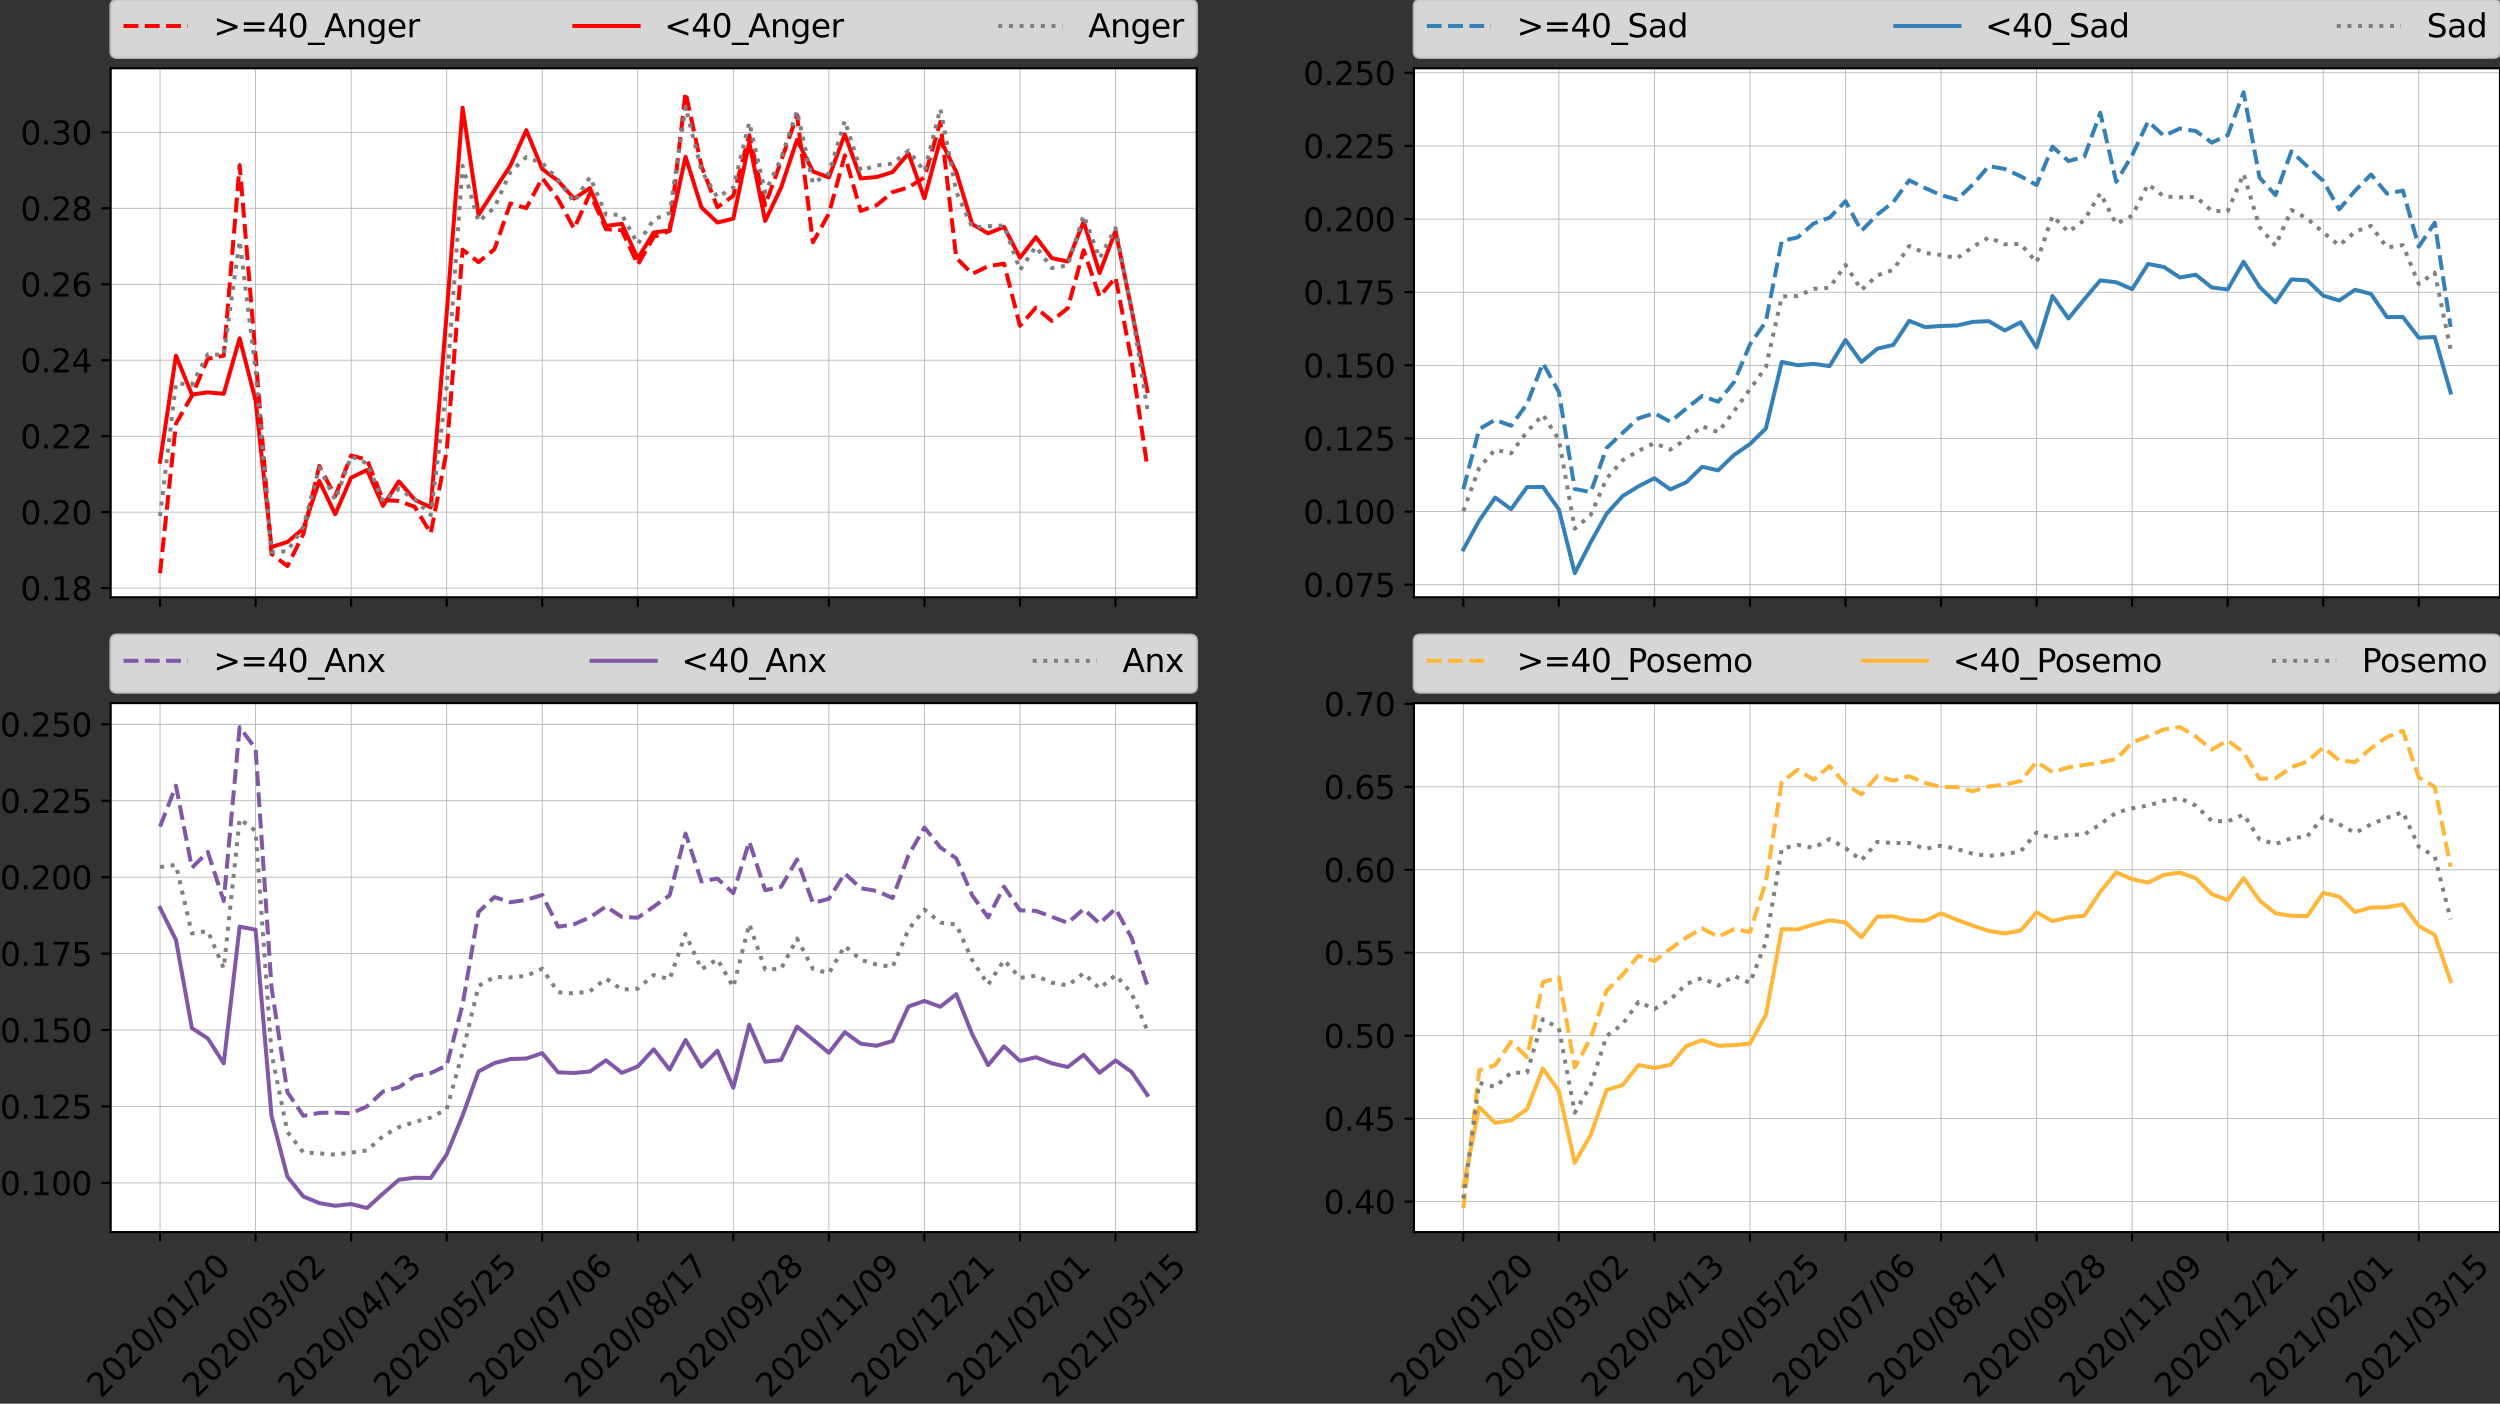<?xml version="1.0" encoding="utf-8" standalone="no"?>
<!DOCTYPE svg PUBLIC "-//W3C//DTD SVG 1.1//EN"
  "http://www.w3.org/Graphics/SVG/1.1/DTD/svg11.dtd">
<svg height="524.5pt" version="1.1" viewBox="0 0 934.154 524.5" width="934.154pt" xmlns="http://www.w3.org/2000/svg" xmlns:xlink="http://www.w3.org/1999/xlink">
 <rect x="0" y="0" width="934.154" height="524.5" fill="#333333" stroke="none"/>
 <defs>
  <style type="text/css">*{stroke-linecap:butt;stroke-linejoin:round;}</style>
 </defs>
 <g id="figure_1">
  <g id="patch_1">
   <path d="M 0 524.5 
L 934.154 524.5 
L 934.154 0 
L 0 0 
z
" style="fill:none;"/>
  </g>
  <g id="axes_1">
   <g id="patch_2">
    <path d="M 41.354 223.174 
L 447.172 223.174 
L 447.172 25.501 
L 41.354 25.501 
z
" style="fill:#ffffff;"/>
   </g>
   <g id="matplotlib.axis_1">
    <g id="xtick_1">
     <g id="line2d_1">
      <path clip-path="url(#p487820f566)" d="M 59.8 223.174 
L 59.8 25.501 
" style="fill:none;stroke:#b0b0b0;stroke-linecap:square;stroke-width:0.3;"/>
     </g>
     <g id="line2d_2">
      <defs>
       <path d="M 0 0 
L 0 3.5 
" id="maf204bccc4" style="stroke:#000000;stroke-width:0.8;"/>
      </defs>
      <g>
       <use style="stroke:#000000;stroke-width:0.8;" x="59.8" xlink:href="#maf204bccc4" y="223.174"/>
      </g>
     </g>
    </g>
    <g id="xtick_2">
     <g id="line2d_3">
      <path clip-path="url(#p487820f566)" d="M 95.503 223.174 
L 95.503 25.501 
" style="fill:none;stroke:#b0b0b0;stroke-linecap:square;stroke-width:0.3;"/>
     </g>
     <g id="line2d_4">
      <g>
       <use style="stroke:#000000;stroke-width:0.8;" x="95.503" xlink:href="#maf204bccc4" y="223.174"/>
      </g>
     </g>
    </g>
    <g id="xtick_3">
     <g id="line2d_5">
      <path clip-path="url(#p487820f566)" d="M 131.205 223.174 
L 131.205 25.501 
" style="fill:none;stroke:#b0b0b0;stroke-linecap:square;stroke-width:0.3;"/>
     </g>
     <g id="line2d_6">
      <g>
       <use style="stroke:#000000;stroke-width:0.8;" x="131.205" xlink:href="#maf204bccc4" y="223.174"/>
      </g>
     </g>
    </g>
    <g id="xtick_4">
     <g id="line2d_7">
      <path clip-path="url(#p487820f566)" d="M 166.907 223.174 
L 166.907 25.501 
" style="fill:none;stroke:#b0b0b0;stroke-linecap:square;stroke-width:0.3;"/>
     </g>
     <g id="line2d_8">
      <g>
       <use style="stroke:#000000;stroke-width:0.8;" x="166.907" xlink:href="#maf204bccc4" y="223.174"/>
      </g>
     </g>
    </g>
    <g id="xtick_5">
     <g id="line2d_9">
      <path clip-path="url(#p487820f566)" d="M 202.61 223.174 
L 202.61 25.501 
" style="fill:none;stroke:#b0b0b0;stroke-linecap:square;stroke-width:0.3;"/>
     </g>
     <g id="line2d_10">
      <g>
       <use style="stroke:#000000;stroke-width:0.8;" x="202.61" xlink:href="#maf204bccc4" y="223.174"/>
      </g>
     </g>
    </g>
    <g id="xtick_6">
     <g id="line2d_11">
      <path clip-path="url(#p487820f566)" d="M 238.312 223.174 
L 238.312 25.501 
" style="fill:none;stroke:#b0b0b0;stroke-linecap:square;stroke-width:0.3;"/>
     </g>
     <g id="line2d_12">
      <g>
       <use style="stroke:#000000;stroke-width:0.8;" x="238.312" xlink:href="#maf204bccc4" y="223.174"/>
      </g>
     </g>
    </g>
    <g id="xtick_7">
     <g id="line2d_13">
      <path clip-path="url(#p487820f566)" d="M 274.015 223.174 
L 274.015 25.501 
" style="fill:none;stroke:#b0b0b0;stroke-linecap:square;stroke-width:0.3;"/>
     </g>
     <g id="line2d_14">
      <g>
       <use style="stroke:#000000;stroke-width:0.8;" x="274.015" xlink:href="#maf204bccc4" y="223.174"/>
      </g>
     </g>
    </g>
    <g id="xtick_8">
     <g id="line2d_15">
      <path clip-path="url(#p487820f566)" d="M 309.717 223.174 
L 309.717 25.501 
" style="fill:none;stroke:#b0b0b0;stroke-linecap:square;stroke-width:0.3;"/>
     </g>
     <g id="line2d_16">
      <g>
       <use style="stroke:#000000;stroke-width:0.8;" x="309.717" xlink:href="#maf204bccc4" y="223.174"/>
      </g>
     </g>
    </g>
    <g id="xtick_9">
     <g id="line2d_17">
      <path clip-path="url(#p487820f566)" d="M 345.42 223.174 
L 345.42 25.501 
" style="fill:none;stroke:#b0b0b0;stroke-linecap:square;stroke-width:0.3;"/>
     </g>
     <g id="line2d_18">
      <g>
       <use style="stroke:#000000;stroke-width:0.8;" x="345.42" xlink:href="#maf204bccc4" y="223.174"/>
      </g>
     </g>
    </g>
    <g id="xtick_10">
     <g id="line2d_19">
      <path clip-path="url(#p487820f566)" d="M 381.122 223.174 
L 381.122 25.501 
" style="fill:none;stroke:#b0b0b0;stroke-linecap:square;stroke-width:0.3;"/>
     </g>
     <g id="line2d_20">
      <g>
       <use style="stroke:#000000;stroke-width:0.8;" x="381.122" xlink:href="#maf204bccc4" y="223.174"/>
      </g>
     </g>
    </g>
    <g id="xtick_11">
     <g id="line2d_21">
      <path clip-path="url(#p487820f566)" d="M 416.825 223.174 
L 416.825 25.501 
" style="fill:none;stroke:#b0b0b0;stroke-linecap:square;stroke-width:0.3;"/>
     </g>
     <g id="line2d_22">
      <g>
       <use style="stroke:#000000;stroke-width:0.8;" x="416.825" xlink:href="#maf204bccc4" y="223.174"/>
      </g>
     </g>
    </g>
   </g>
   <g id="matplotlib.axis_2">
    <g id="ytick_1">
     <g id="line2d_23">
      <path clip-path="url(#p487820f566)" d="M 41.354 219.756 
L 447.172 219.756 
" style="fill:none;stroke:#b0b0b0;stroke-linecap:square;stroke-width:0.3;"/>
     </g>
     <g id="line2d_24">
      <defs>
       <path d="M 0 0 
L -3.5 0 
" id="mdafc02b820" style="stroke:#000000;stroke-width:0.8;"/>
      </defs>
      <g>
       <use style="stroke:#000000;stroke-width:0.8;" x="41.354" xlink:href="#mdafc02b820" y="219.756"/>
      </g>
     </g>
     <g id="text_1">
      <!-- 0.18 -->
      <g transform="translate(7.635 224.315)scale(0.12 -0.12)">
       <defs>
        <path d="M 2034 4250 
Q 1547 4250 1301 3770 
Q 1056 3291 1056 2328 
Q 1056 1369 1301 889 
Q 1547 409 2034 409 
Q 2525 409 2770 889 
Q 3016 1369 3016 2328 
Q 3016 3291 2770 3770 
Q 2525 4250 2034 4250 
z
M 2034 4750 
Q 2819 4750 3233 4129 
Q 3647 3509 3647 2328 
Q 3647 1150 3233 529 
Q 2819 -91 2034 -91 
Q 1250 -91 836 529 
Q 422 1150 422 2328 
Q 422 3509 836 4129 
Q 1250 4750 2034 4750 
z
" id="DejaVuSans-30" transform="scale(0.016)"/>
        <path d="M 684 794 
L 1344 794 
L 1344 0 
L 684 0 
L 684 794 
z
" id="DejaVuSans-2e" transform="scale(0.016)"/>
        <path d="M 794 531 
L 1825 531 
L 1825 4091 
L 703 3866 
L 703 4441 
L 1819 4666 
L 2450 4666 
L 2450 531 
L 3481 531 
L 3481 0 
L 794 0 
L 794 531 
z
" id="DejaVuSans-31" transform="scale(0.016)"/>
        <path d="M 2034 2216 
Q 1584 2216 1326 1975 
Q 1069 1734 1069 1313 
Q 1069 891 1326 650 
Q 1584 409 2034 409 
Q 2484 409 2743 651 
Q 3003 894 3003 1313 
Q 3003 1734 2745 1975 
Q 2488 2216 2034 2216 
z
M 1403 2484 
Q 997 2584 770 2862 
Q 544 3141 544 3541 
Q 544 4100 942 4425 
Q 1341 4750 2034 4750 
Q 2731 4750 3128 4425 
Q 3525 4100 3525 3541 
Q 3525 3141 3298 2862 
Q 3072 2584 2669 2484 
Q 3125 2378 3379 2068 
Q 3634 1759 3634 1313 
Q 3634 634 3220 271 
Q 2806 -91 2034 -91 
Q 1263 -91 848 271 
Q 434 634 434 1313 
Q 434 1759 690 2068 
Q 947 2378 1403 2484 
z
M 1172 3481 
Q 1172 3119 1398 2916 
Q 1625 2713 2034 2713 
Q 2441 2713 2670 2916 
Q 2900 3119 2900 3481 
Q 2900 3844 2670 4047 
Q 2441 4250 2034 4250 
Q 1625 4250 1398 4047 
Q 1172 3844 1172 3481 
z
" id="DejaVuSans-38" transform="scale(0.016)"/>
       </defs>
       <use xlink:href="#DejaVuSans-30"/>
       <use x="63.623" xlink:href="#DejaVuSans-2e"/>
       <use x="95.41" xlink:href="#DejaVuSans-31"/>
       <use x="159.033" xlink:href="#DejaVuSans-38"/>
      </g>
     </g>
    </g>
    <g id="ytick_2">
     <g id="line2d_25">
      <path clip-path="url(#p487820f566)" d="M 41.354 191.37 
L 447.172 191.37 
" style="fill:none;stroke:#b0b0b0;stroke-linecap:square;stroke-width:0.3;"/>
     </g>
     <g id="line2d_26">
      <g>
       <use style="stroke:#000000;stroke-width:0.8;" x="41.354" xlink:href="#mdafc02b820" y="191.37"/>
      </g>
     </g>
     <g id="text_2">
      <!-- 0.20 -->
      <g transform="translate(7.635 195.929)scale(0.12 -0.12)">
       <defs>
        <path d="M 1228 531 
L 3431 531 
L 3431 0 
L 469 0 
L 469 531 
Q 828 903 1448 1529 
Q 2069 2156 2228 2338 
Q 2531 2678 2651 2914 
Q 2772 3150 2772 3378 
Q 2772 3750 2511 3984 
Q 2250 4219 1831 4219 
Q 1534 4219 1204 4116 
Q 875 4013 500 3803 
L 500 4441 
Q 881 4594 1212 4672 
Q 1544 4750 1819 4750 
Q 2544 4750 2975 4387 
Q 3406 4025 3406 3419 
Q 3406 3131 3298 2873 
Q 3191 2616 2906 2266 
Q 2828 2175 2409 1742 
Q 1991 1309 1228 531 
z
" id="DejaVuSans-32" transform="scale(0.016)"/>
       </defs>
       <use xlink:href="#DejaVuSans-30"/>
       <use x="63.623" xlink:href="#DejaVuSans-2e"/>
       <use x="95.41" xlink:href="#DejaVuSans-32"/>
       <use x="159.033" xlink:href="#DejaVuSans-30"/>
      </g>
     </g>
    </g>
    <g id="ytick_3">
     <g id="line2d_27">
      <path clip-path="url(#p487820f566)" d="M 41.354 162.984 
L 447.172 162.984 
" style="fill:none;stroke:#b0b0b0;stroke-linecap:square;stroke-width:0.3;"/>
     </g>
     <g id="line2d_28">
      <g>
       <use style="stroke:#000000;stroke-width:0.8;" x="41.354" xlink:href="#mdafc02b820" y="162.984"/>
      </g>
     </g>
     <g id="text_3">
      <!-- 0.22 -->
      <g transform="translate(7.635 167.543)scale(0.12 -0.12)">
       <use xlink:href="#DejaVuSans-30"/>
       <use x="63.623" xlink:href="#DejaVuSans-2e"/>
       <use x="95.41" xlink:href="#DejaVuSans-32"/>
       <use x="159.033" xlink:href="#DejaVuSans-32"/>
      </g>
     </g>
    </g>
    <g id="ytick_4">
     <g id="line2d_29">
      <path clip-path="url(#p487820f566)" d="M 41.354 134.598 
L 447.172 134.598 
" style="fill:none;stroke:#b0b0b0;stroke-linecap:square;stroke-width:0.3;"/>
     </g>
     <g id="line2d_30">
      <g>
       <use style="stroke:#000000;stroke-width:0.8;" x="41.354" xlink:href="#mdafc02b820" y="134.598"/>
      </g>
     </g>
     <g id="text_4">
      <!-- 0.24 -->
      <g transform="translate(7.635 139.157)scale(0.12 -0.12)">
       <defs>
        <path d="M 2419 4116 
L 825 1625 
L 2419 1625 
L 2419 4116 
z
M 2253 4666 
L 3047 4666 
L 3047 1625 
L 3713 1625 
L 3713 1100 
L 3047 1100 
L 3047 0 
L 2419 0 
L 2419 1100 
L 313 1100 
L 313 1709 
L 2253 4666 
z
" id="DejaVuSans-34" transform="scale(0.016)"/>
       </defs>
       <use xlink:href="#DejaVuSans-30"/>
       <use x="63.623" xlink:href="#DejaVuSans-2e"/>
       <use x="95.41" xlink:href="#DejaVuSans-32"/>
       <use x="159.033" xlink:href="#DejaVuSans-34"/>
      </g>
     </g>
    </g>
    <g id="ytick_5">
     <g id="line2d_31">
      <path clip-path="url(#p487820f566)" d="M 41.354 106.212 
L 447.172 106.212 
" style="fill:none;stroke:#b0b0b0;stroke-linecap:square;stroke-width:0.3;"/>
     </g>
     <g id="line2d_32">
      <g>
       <use style="stroke:#000000;stroke-width:0.8;" x="41.354" xlink:href="#mdafc02b820" y="106.212"/>
      </g>
     </g>
     <g id="text_5">
      <!-- 0.26 -->
      <g transform="translate(7.635 110.771)scale(0.12 -0.12)">
       <defs>
        <path d="M 2113 2584 
Q 1688 2584 1439 2293 
Q 1191 2003 1191 1497 
Q 1191 994 1439 701 
Q 1688 409 2113 409 
Q 2538 409 2786 701 
Q 3034 994 3034 1497 
Q 3034 2003 2786 2293 
Q 2538 2584 2113 2584 
z
M 3366 4563 
L 3366 3988 
Q 3128 4100 2886 4159 
Q 2644 4219 2406 4219 
Q 1781 4219 1451 3797 
Q 1122 3375 1075 2522 
Q 1259 2794 1537 2939 
Q 1816 3084 2150 3084 
Q 2853 3084 3261 2657 
Q 3669 2231 3669 1497 
Q 3669 778 3244 343 
Q 2819 -91 2113 -91 
Q 1303 -91 875 529 
Q 447 1150 447 2328 
Q 447 3434 972 4092 
Q 1497 4750 2381 4750 
Q 2619 4750 2861 4703 
Q 3103 4656 3366 4563 
z
" id="DejaVuSans-36" transform="scale(0.016)"/>
       </defs>
       <use xlink:href="#DejaVuSans-30"/>
       <use x="63.623" xlink:href="#DejaVuSans-2e"/>
       <use x="95.41" xlink:href="#DejaVuSans-32"/>
       <use x="159.033" xlink:href="#DejaVuSans-36"/>
      </g>
     </g>
    </g>
    <g id="ytick_6">
     <g id="line2d_33">
      <path clip-path="url(#p487820f566)" d="M 41.354 77.826 
L 447.172 77.826 
" style="fill:none;stroke:#b0b0b0;stroke-linecap:square;stroke-width:0.3;"/>
     </g>
     <g id="line2d_34">
      <g>
       <use style="stroke:#000000;stroke-width:0.8;" x="41.354" xlink:href="#mdafc02b820" y="77.826"/>
      </g>
     </g>
     <g id="text_6">
      <!-- 0.28 -->
      <g transform="translate(7.635 82.385)scale(0.12 -0.12)">
       <use xlink:href="#DejaVuSans-30"/>
       <use x="63.623" xlink:href="#DejaVuSans-2e"/>
       <use x="95.41" xlink:href="#DejaVuSans-32"/>
       <use x="159.033" xlink:href="#DejaVuSans-38"/>
      </g>
     </g>
    </g>
    <g id="ytick_7">
     <g id="line2d_35">
      <path clip-path="url(#p487820f566)" d="M 41.354 49.439 
L 447.172 49.439 
" style="fill:none;stroke:#b0b0b0;stroke-linecap:square;stroke-width:0.3;"/>
     </g>
     <g id="line2d_36">
      <g>
       <use style="stroke:#000000;stroke-width:0.8;" x="41.354" xlink:href="#mdafc02b820" y="49.439"/>
      </g>
     </g>
     <g id="text_7">
      <!-- 0.30 -->
      <g transform="translate(7.635 53.999)scale(0.12 -0.12)">
       <defs>
        <path d="M 2597 2516 
Q 3050 2419 3304 2112 
Q 3559 1806 3559 1356 
Q 3559 666 3084 287 
Q 2609 -91 1734 -91 
Q 1441 -91 1130 -33 
Q 819 25 488 141 
L 488 750 
Q 750 597 1062 519 
Q 1375 441 1716 441 
Q 2309 441 2620 675 
Q 2931 909 2931 1356 
Q 2931 1769 2642 2001 
Q 2353 2234 1838 2234 
L 1294 2234 
L 1294 2753 
L 1863 2753 
Q 2328 2753 2575 2939 
Q 2822 3125 2822 3475 
Q 2822 3834 2567 4026 
Q 2313 4219 1838 4219 
Q 1578 4219 1281 4162 
Q 984 4106 628 3988 
L 628 4550 
Q 988 4650 1302 4700 
Q 1616 4750 1894 4750 
Q 2613 4750 3031 4423 
Q 3450 4097 3450 3541 
Q 3450 3153 3228 2886 
Q 3006 2619 2597 2516 
z
" id="DejaVuSans-33" transform="scale(0.016)"/>
       </defs>
       <use xlink:href="#DejaVuSans-30"/>
       <use x="63.623" xlink:href="#DejaVuSans-2e"/>
       <use x="95.41" xlink:href="#DejaVuSans-33"/>
       <use x="159.033" xlink:href="#DejaVuSans-30"/>
      </g>
     </g>
    </g>
   </g>
   <g id="line2d_37">
    <path clip-path="url(#p487820f566)" d="M 59.8 214.189 
L 65.75 158.291 
L 71.701 147.903 
L 77.651 134.01 
L 83.602 132.93 
L 89.552 61.718 
L 95.503 132.952 
L 101.453 207.005 
L 107.403 211.532 
L 113.354 199.524 
L 119.304 174.098 
L 125.255 185.38 
L 131.205 170.186 
L 137.155 171.793 
L 143.106 186.857 
L 149.056 187.187 
L 155.007 189.396 
L 160.957 199.284 
L 166.907 168.499 
L 172.858 93.286 
L 178.808 97.956 
L 184.759 93.125 
L 190.709 76.009 
L 196.66 77.77 
L 202.61 66.539 
L 208.56 74.445 
L 214.511 85.416 
L 220.461 72.268 
L 226.412 85.636 
L 232.362 86.027 
L 238.312 98.899 
L 244.263 88.549 
L 250.213 86.283 
L 256.164 34.486 
L 262.114 62.069 
L 268.064 77.445 
L 274.015 73.125 
L 279.965 50.544 
L 285.916 76.716 
L 291.866 60.176 
L 297.817 43.017 
L 303.767 90.514 
L 309.717 79.857 
L 315.668 58.022 
L 321.618 78.826 
L 327.569 76.677 
L 333.519 71.808 
L 339.469 69.995 
L 345.42 66.319 
L 351.37 45.536 
L 357.321 96.341 
L 363.271 102.351 
L 369.222 99.479 
L 375.172 98.511 
L 381.122 121.732 
L 387.073 114.952 
L 393.023 119.908 
L 398.974 115.153 
L 404.924 93.531 
L 410.874 110.849 
L 416.825 103.624 
L 422.775 134.531 
L 428.726 174.59 
" style="fill:none;stroke:#ff0000;stroke-dasharray:5.55,2.4;stroke-dashoffset:0;stroke-width:1.5;"/>
   </g>
   <g id="line2d_38">
    <path clip-path="url(#p487820f566)" d="M 59.8 172.517 
L 65.75 132.907 
L 71.701 147.412 
L 77.651 146.622 
L 83.602 147.14 
L 89.552 126.412 
L 95.503 149.649 
L 101.453 204.378 
L 107.403 202.523 
L 113.354 197.494 
L 119.304 179.698 
L 125.255 192.161 
L 131.205 178.465 
L 137.155 175.631 
L 143.106 189.006 
L 149.056 179.874 
L 155.007 186.751 
L 160.957 189.595 
L 166.907 117.227 
L 172.858 40.258 
L 178.808 80.282 
L 184.759 71.041 
L 190.709 61.887 
L 196.66 48.657 
L 202.61 63.137 
L 208.56 67.607 
L 214.511 74.221 
L 220.461 70.28 
L 226.412 84.418 
L 232.362 83.63 
L 238.312 96.592 
L 244.263 86.874 
L 250.213 86.127 
L 256.164 58.591 
L 262.114 77.497 
L 268.064 83.155 
L 274.015 81.689 
L 279.965 53.218 
L 285.916 82.554 
L 291.866 70.092 
L 297.817 52.237 
L 303.767 64.057 
L 309.717 66.313 
L 315.668 50.193 
L 321.618 66.68 
L 327.569 66.145 
L 333.519 64.319 
L 339.469 57.305 
L 345.42 74.082 
L 351.37 52.129 
L 357.321 64.254 
L 363.271 83.728 
L 369.222 87.216 
L 375.172 84.779 
L 381.122 96.313 
L 387.073 88.605 
L 393.023 96.449 
L 398.974 97.703 
L 404.924 82.846 
L 410.874 102.037 
L 416.825 86.284 
L 422.775 115.365 
L 428.726 146.095 
" style="fill:none;stroke:#ff0000;stroke-linecap:square;stroke-width:1.5;"/>
   </g>
   <g id="line2d_39">
    <path clip-path="url(#p487820f566)" d="M 59.8 192.829 
L 65.75 143.174 
L 71.701 143.757 
L 77.651 132.366 
L 83.602 132.626 
L 89.552 89.971 
L 95.503 138.338 
L 101.453 206.3 
L 107.403 205.954 
L 113.354 196.855 
L 119.304 174.717 
L 125.255 186.838 
L 131.205 170.467 
L 137.155 173.173 
L 143.106 187.4 
L 149.056 182.634 
L 155.007 186.649 
L 160.957 192.447 
L 166.907 144.441 
L 172.858 61.964 
L 178.808 82.799 
L 184.759 77.574 
L 190.709 64.271 
L 196.66 58.701 
L 202.61 60.941 
L 208.56 67.169 
L 214.511 75.487 
L 220.461 66.149 
L 226.412 80.142 
L 232.362 80.242 
L 238.312 91.205 
L 244.263 82.011 
L 250.213 79.589 
L 256.164 39.914 
L 262.114 63.793 
L 268.064 73.677 
L 274.015 70.122 
L 279.965 45.751 
L 285.916 71.906 
L 291.866 59.15 
L 297.817 41.434 
L 303.767 68.568 
L 309.717 64.77 
L 315.668 45.089 
L 321.618 63.699 
L 327.569 61.868 
L 333.519 61.122 
L 339.469 56.258 
L 345.42 64.044 
L 351.37 40.636 
L 357.321 71.721 
L 363.271 84.913 
L 369.222 84.531 
L 375.172 84.266 
L 381.122 100.92 
L 387.073 92.173 
L 393.023 100.17 
L 398.974 99.174 
L 404.924 80.47 
L 410.874 96.486 
L 416.825 85.224 
L 422.775 115.35 
L 428.726 152.841 
" style="fill:none;stroke:#808080;stroke-dasharray:1.5,2.475;stroke-dashoffset:0;stroke-width:1.5;"/>
   </g>
   <g id="patch_3">
    <path d="M 41.354 223.174 
L 41.354 25.501 
" style="fill:none;stroke:#000000;stroke-linecap:square;stroke-linejoin:miter;stroke-width:0.8;"/>
   </g>
   <g id="patch_4">
    <path d="M 447.172 223.174 
L 447.172 25.501 
" style="fill:none;stroke:#000000;stroke-linecap:square;stroke-linejoin:miter;stroke-width:0.8;"/>
   </g>
   <g id="patch_5">
    <path d="M 41.354 223.174 
L 447.172 223.174 
" style="fill:none;stroke:#000000;stroke-linecap:square;stroke-linejoin:miter;stroke-width:0.8;"/>
   </g>
   <g id="patch_6">
    <path d="M 41.354 25.501 
L 447.172 25.501 
" style="fill:none;stroke:#000000;stroke-linecap:square;stroke-linejoin:miter;stroke-width:0.8;"/>
   </g>
   <g id="legend_1">
    <g id="patch_7">
     <path d="M 43.754 21.547 
L 444.772 21.547 
Q 447.172 21.547 447.172 19.148 
L 447.172 2.4 
Q 447.172 0 444.772 0 
L 43.754 0 
Q 41.354 0 41.354 2.4 
L 41.354 19.148 
Q 41.354 21.547 43.754 21.547 
z
" style="fill:#ffffff;opacity:0.8;stroke:#cccccc;stroke-linejoin:miter;"/>
    </g>
    <g id="line2d_40">
     <path d="M 46.154 9.718 
L 70.154 9.718 
" style="fill:none;stroke:#ff0000;stroke-dasharray:5.55,2.4;stroke-dashoffset:0;stroke-width:1.5;"/>
    </g>
    <g id="line2d_41"/>
    <g id="text_8">
     <!-- &gt;=40_Anger -->
     <g transform="translate(79.754 13.918)scale(0.12 -0.12)">
      <defs>
       <path d="M 678 3150 
L 678 3719 
L 4684 2266 
L 4684 1747 
L 678 294 
L 678 863 
L 3897 2003 
L 678 3150 
z
" id="DejaVuSans-3e" transform="scale(0.016)"/>
       <path d="M 678 2906 
L 4684 2906 
L 4684 2381 
L 678 2381 
L 678 2906 
z
M 678 1631 
L 4684 1631 
L 4684 1100 
L 678 1100 
L 678 1631 
z
" id="DejaVuSans-3d" transform="scale(0.016)"/>
       <path d="M 3263 -1063 
L 3263 -1509 
L -63 -1509 
L -63 -1063 
L 3263 -1063 
z
" id="DejaVuSans-5f" transform="scale(0.016)"/>
       <path d="M 2188 4044 
L 1331 1722 
L 3047 1722 
L 2188 4044 
z
M 1831 4666 
L 2547 4666 
L 4325 0 
L 3669 0 
L 3244 1197 
L 1141 1197 
L 716 0 
L 50 0 
L 1831 4666 
z
" id="DejaVuSans-41" transform="scale(0.016)"/>
       <path d="M 3513 2113 
L 3513 0 
L 2938 0 
L 2938 2094 
Q 2938 2591 2744 2837 
Q 2550 3084 2163 3084 
Q 1697 3084 1428 2787 
Q 1159 2491 1159 1978 
L 1159 0 
L 581 0 
L 581 3500 
L 1159 3500 
L 1159 2956 
Q 1366 3272 1645 3428 
Q 1925 3584 2291 3584 
Q 2894 3584 3203 3211 
Q 3513 2838 3513 2113 
z
" id="DejaVuSans-6e" transform="scale(0.016)"/>
       <path d="M 2906 1791 
Q 2906 2416 2648 2759 
Q 2391 3103 1925 3103 
Q 1463 3103 1205 2759 
Q 947 2416 947 1791 
Q 947 1169 1205 825 
Q 1463 481 1925 481 
Q 2391 481 2648 825 
Q 2906 1169 2906 1791 
z
M 3481 434 
Q 3481 -459 3084 -895 
Q 2688 -1331 1869 -1331 
Q 1566 -1331 1297 -1286 
Q 1028 -1241 775 -1147 
L 775 -588 
Q 1028 -725 1275 -790 
Q 1522 -856 1778 -856 
Q 2344 -856 2625 -561 
Q 2906 -266 2906 331 
L 2906 616 
Q 2728 306 2450 153 
Q 2172 0 1784 0 
Q 1141 0 747 490 
Q 353 981 353 1791 
Q 353 2603 747 3093 
Q 1141 3584 1784 3584 
Q 2172 3584 2450 3431 
Q 2728 3278 2906 2969 
L 2906 3500 
L 3481 3500 
L 3481 434 
z
" id="DejaVuSans-67" transform="scale(0.016)"/>
       <path d="M 3597 1894 
L 3597 1613 
L 953 1613 
Q 991 1019 1311 708 
Q 1631 397 2203 397 
Q 2534 397 2845 478 
Q 3156 559 3463 722 
L 3463 178 
Q 3153 47 2828 -22 
Q 2503 -91 2169 -91 
Q 1331 -91 842 396 
Q 353 884 353 1716 
Q 353 2575 817 3079 
Q 1281 3584 2069 3584 
Q 2775 3584 3186 3129 
Q 3597 2675 3597 1894 
z
M 3022 2063 
Q 3016 2534 2758 2815 
Q 2500 3097 2075 3097 
Q 1594 3097 1305 2825 
Q 1016 2553 972 2059 
L 3022 2063 
z
" id="DejaVuSans-65" transform="scale(0.016)"/>
       <path d="M 2631 2963 
Q 2534 3019 2420 3045 
Q 2306 3072 2169 3072 
Q 1681 3072 1420 2755 
Q 1159 2438 1159 1844 
L 1159 0 
L 581 0 
L 581 3500 
L 1159 3500 
L 1159 2956 
Q 1341 3275 1631 3429 
Q 1922 3584 2338 3584 
Q 2397 3584 2469 3576 
Q 2541 3569 2628 3553 
L 2631 2963 
z
" id="DejaVuSans-72" transform="scale(0.016)"/>
      </defs>
      <use xlink:href="#DejaVuSans-3e"/>
      <use x="83.789" xlink:href="#DejaVuSans-3d"/>
      <use x="167.578" xlink:href="#DejaVuSans-34"/>
      <use x="231.201" xlink:href="#DejaVuSans-30"/>
      <use x="294.824" xlink:href="#DejaVuSans-5f"/>
      <use x="344.824" xlink:href="#DejaVuSans-41"/>
      <use x="413.232" xlink:href="#DejaVuSans-6e"/>
      <use x="476.611" xlink:href="#DejaVuSans-67"/>
      <use x="540.088" xlink:href="#DejaVuSans-65"/>
      <use x="601.611" xlink:href="#DejaVuSans-72"/>
     </g>
    </g>
    <g id="line2d_42">
     <path d="M 214.616 9.718 
L 238.616 9.718 
" style="fill:none;stroke:#ff0000;stroke-linecap:square;stroke-width:1.5;"/>
    </g>
    <g id="line2d_43"/>
    <g id="text_9">
     <!-- &lt;40_Anger -->
     <g transform="translate(248.216 13.918)scale(0.12 -0.12)">
      <defs>
       <path d="M 4684 3150 
L 1459 2003 
L 4684 863 
L 4684 294 
L 678 1747 
L 678 2266 
L 4684 3719 
L 4684 3150 
z
" id="DejaVuSans-3c" transform="scale(0.016)"/>
      </defs>
      <use xlink:href="#DejaVuSans-3c"/>
      <use x="83.789" xlink:href="#DejaVuSans-34"/>
      <use x="147.412" xlink:href="#DejaVuSans-30"/>
      <use x="211.035" xlink:href="#DejaVuSans-5f"/>
      <use x="261.035" xlink:href="#DejaVuSans-41"/>
      <use x="329.443" xlink:href="#DejaVuSans-6e"/>
      <use x="392.822" xlink:href="#DejaVuSans-67"/>
      <use x="456.299" xlink:href="#DejaVuSans-65"/>
      <use x="517.822" xlink:href="#DejaVuSans-72"/>
     </g>
    </g>
    <g id="line2d_44">
     <path d="M 373.023 9.718 
L 397.023 9.718 
" style="fill:none;stroke:#808080;stroke-dasharray:1.5,2.475;stroke-dashoffset:0;stroke-width:1.5;"/>
    </g>
    <g id="line2d_45"/>
    <g id="text_10">
     <!-- Anger -->
     <g transform="translate(406.623 13.918)scale(0.12 -0.12)">
      <use xlink:href="#DejaVuSans-41"/>
      <use x="68.408" xlink:href="#DejaVuSans-6e"/>
      <use x="131.787" xlink:href="#DejaVuSans-67"/>
      <use x="195.264" xlink:href="#DejaVuSans-65"/>
      <use x="256.787" xlink:href="#DejaVuSans-72"/>
     </g>
    </g>
   </g>
  </g>
  <g id="axes_2">
   <g id="patch_8">
    <path d="M 528.336 223.174 
L 934.154 223.174 
L 934.154 25.501 
L 528.336 25.501 
z
" style="fill:#ffffff;"/>
   </g>
   <g id="matplotlib.axis_3">
    <g id="xtick_12">
     <g id="line2d_46">
      <path clip-path="url(#pf1a6f04649)" d="M 546.782 223.174 
L 546.782 25.501 
" style="fill:none;stroke:#b0b0b0;stroke-linecap:square;stroke-width:0.3;"/>
     </g>
     <g id="line2d_47">
      <g>
       <use style="stroke:#000000;stroke-width:0.8;" x="546.782" xlink:href="#maf204bccc4" y="223.174"/>
      </g>
     </g>
    </g>
    <g id="xtick_13">
     <g id="line2d_48">
      <path clip-path="url(#pf1a6f04649)" d="M 582.484 223.174 
L 582.484 25.501 
" style="fill:none;stroke:#b0b0b0;stroke-linecap:square;stroke-width:0.3;"/>
     </g>
     <g id="line2d_49">
      <g>
       <use style="stroke:#000000;stroke-width:0.8;" x="582.484" xlink:href="#maf204bccc4" y="223.174"/>
      </g>
     </g>
    </g>
    <g id="xtick_14">
     <g id="line2d_50">
      <path clip-path="url(#pf1a6f04649)" d="M 618.187 223.174 
L 618.187 25.501 
" style="fill:none;stroke:#b0b0b0;stroke-linecap:square;stroke-width:0.3;"/>
     </g>
     <g id="line2d_51">
      <g>
       <use style="stroke:#000000;stroke-width:0.8;" x="618.187" xlink:href="#maf204bccc4" y="223.174"/>
      </g>
     </g>
    </g>
    <g id="xtick_15">
     <g id="line2d_52">
      <path clip-path="url(#pf1a6f04649)" d="M 653.889 223.174 
L 653.889 25.501 
" style="fill:none;stroke:#b0b0b0;stroke-linecap:square;stroke-width:0.3;"/>
     </g>
     <g id="line2d_53">
      <g>
       <use style="stroke:#000000;stroke-width:0.8;" x="653.889" xlink:href="#maf204bccc4" y="223.174"/>
      </g>
     </g>
    </g>
    <g id="xtick_16">
     <g id="line2d_54">
      <path clip-path="url(#pf1a6f04649)" d="M 689.592 223.174 
L 689.592 25.501 
" style="fill:none;stroke:#b0b0b0;stroke-linecap:square;stroke-width:0.3;"/>
     </g>
     <g id="line2d_55">
      <g>
       <use style="stroke:#000000;stroke-width:0.8;" x="689.592" xlink:href="#maf204bccc4" y="223.174"/>
      </g>
     </g>
    </g>
    <g id="xtick_17">
     <g id="line2d_56">
      <path clip-path="url(#pf1a6f04649)" d="M 725.294 223.174 
L 725.294 25.501 
" style="fill:none;stroke:#b0b0b0;stroke-linecap:square;stroke-width:0.3;"/>
     </g>
     <g id="line2d_57">
      <g>
       <use style="stroke:#000000;stroke-width:0.8;" x="725.294" xlink:href="#maf204bccc4" y="223.174"/>
      </g>
     </g>
    </g>
    <g id="xtick_18">
     <g id="line2d_58">
      <path clip-path="url(#pf1a6f04649)" d="M 760.997 223.174 
L 760.997 25.501 
" style="fill:none;stroke:#b0b0b0;stroke-linecap:square;stroke-width:0.3;"/>
     </g>
     <g id="line2d_59">
      <g>
       <use style="stroke:#000000;stroke-width:0.8;" x="760.997" xlink:href="#maf204bccc4" y="223.174"/>
      </g>
     </g>
    </g>
    <g id="xtick_19">
     <g id="line2d_60">
      <path clip-path="url(#pf1a6f04649)" d="M 796.699 223.174 
L 796.699 25.501 
" style="fill:none;stroke:#b0b0b0;stroke-linecap:square;stroke-width:0.3;"/>
     </g>
     <g id="line2d_61">
      <g>
       <use style="stroke:#000000;stroke-width:0.8;" x="796.699" xlink:href="#maf204bccc4" y="223.174"/>
      </g>
     </g>
    </g>
    <g id="xtick_20">
     <g id="line2d_62">
      <path clip-path="url(#pf1a6f04649)" d="M 832.402 223.174 
L 832.402 25.501 
" style="fill:none;stroke:#b0b0b0;stroke-linecap:square;stroke-width:0.3;"/>
     </g>
     <g id="line2d_63">
      <g>
       <use style="stroke:#000000;stroke-width:0.8;" x="832.402" xlink:href="#maf204bccc4" y="223.174"/>
      </g>
     </g>
    </g>
    <g id="xtick_21">
     <g id="line2d_64">
      <path clip-path="url(#pf1a6f04649)" d="M 868.104 223.174 
L 868.104 25.501 
" style="fill:none;stroke:#b0b0b0;stroke-linecap:square;stroke-width:0.3;"/>
     </g>
     <g id="line2d_65">
      <g>
       <use style="stroke:#000000;stroke-width:0.8;" x="868.104" xlink:href="#maf204bccc4" y="223.174"/>
      </g>
     </g>
    </g>
    <g id="xtick_22">
     <g id="line2d_66">
      <path clip-path="url(#pf1a6f04649)" d="M 903.807 223.174 
L 903.807 25.501 
" style="fill:none;stroke:#b0b0b0;stroke-linecap:square;stroke-width:0.3;"/>
     </g>
     <g id="line2d_67">
      <g>
       <use style="stroke:#000000;stroke-width:0.8;" x="903.807" xlink:href="#maf204bccc4" y="223.174"/>
      </g>
     </g>
    </g>
   </g>
   <g id="matplotlib.axis_4">
    <g id="ytick_8">
     <g id="line2d_68">
      <path clip-path="url(#pf1a6f04649)" d="M 528.336 218.48 
L 934.154 218.48 
" style="fill:none;stroke:#b0b0b0;stroke-linecap:square;stroke-width:0.3;"/>
     </g>
     <g id="line2d_69">
      <g>
       <use style="stroke:#000000;stroke-width:0.8;" x="528.336" xlink:href="#mdafc02b820" y="218.48"/>
      </g>
     </g>
     <g id="text_11">
      <!-- 0.075 -->
      <g transform="translate(486.982 223.039)scale(0.12 -0.12)">
       <defs>
        <path d="M 525 4666 
L 3525 4666 
L 3525 4397 
L 1831 0 
L 1172 0 
L 2766 4134 
L 525 4134 
L 525 4666 
z
" id="DejaVuSans-37" transform="scale(0.016)"/>
        <path d="M 691 4666 
L 3169 4666 
L 3169 4134 
L 1269 4134 
L 1269 2991 
Q 1406 3038 1543 3061 
Q 1681 3084 1819 3084 
Q 2600 3084 3056 2656 
Q 3513 2228 3513 1497 
Q 3513 744 3044 326 
Q 2575 -91 1722 -91 
Q 1428 -91 1123 -41 
Q 819 9 494 109 
L 494 744 
Q 775 591 1075 516 
Q 1375 441 1709 441 
Q 2250 441 2565 725 
Q 2881 1009 2881 1497 
Q 2881 1984 2565 2268 
Q 2250 2553 1709 2553 
Q 1456 2553 1204 2497 
Q 953 2441 691 2322 
L 691 4666 
z
" id="DejaVuSans-35" transform="scale(0.016)"/>
       </defs>
       <use xlink:href="#DejaVuSans-30"/>
       <use x="63.623" xlink:href="#DejaVuSans-2e"/>
       <use x="95.41" xlink:href="#DejaVuSans-30"/>
       <use x="159.033" xlink:href="#DejaVuSans-37"/>
       <use x="222.656" xlink:href="#DejaVuSans-35"/>
      </g>
     </g>
    </g>
    <g id="ytick_9">
     <g id="line2d_70">
      <path clip-path="url(#pf1a6f04649)" d="M 528.336 191.156 
L 934.154 191.156 
" style="fill:none;stroke:#b0b0b0;stroke-linecap:square;stroke-width:0.3;"/>
     </g>
     <g id="line2d_71">
      <g>
       <use style="stroke:#000000;stroke-width:0.8;" x="528.336" xlink:href="#mdafc02b820" y="191.156"/>
      </g>
     </g>
     <g id="text_12">
      <!-- 0.100 -->
      <g transform="translate(486.982 195.715)scale(0.12 -0.12)">
       <use xlink:href="#DejaVuSans-30"/>
       <use x="63.623" xlink:href="#DejaVuSans-2e"/>
       <use x="95.41" xlink:href="#DejaVuSans-31"/>
       <use x="159.033" xlink:href="#DejaVuSans-30"/>
       <use x="222.656" xlink:href="#DejaVuSans-30"/>
      </g>
     </g>
    </g>
    <g id="ytick_10">
     <g id="line2d_72">
      <path clip-path="url(#pf1a6f04649)" d="M 528.336 163.831 
L 934.154 163.831 
" style="fill:none;stroke:#b0b0b0;stroke-linecap:square;stroke-width:0.3;"/>
     </g>
     <g id="line2d_73">
      <g>
       <use style="stroke:#000000;stroke-width:0.8;" x="528.336" xlink:href="#mdafc02b820" y="163.831"/>
      </g>
     </g>
     <g id="text_13">
      <!-- 0.125 -->
      <g transform="translate(486.982 168.39)scale(0.12 -0.12)">
       <use xlink:href="#DejaVuSans-30"/>
       <use x="63.623" xlink:href="#DejaVuSans-2e"/>
       <use x="95.41" xlink:href="#DejaVuSans-31"/>
       <use x="159.033" xlink:href="#DejaVuSans-32"/>
       <use x="222.656" xlink:href="#DejaVuSans-35"/>
      </g>
     </g>
    </g>
    <g id="ytick_11">
     <g id="line2d_74">
      <path clip-path="url(#pf1a6f04649)" d="M 528.336 136.507 
L 934.154 136.507 
" style="fill:none;stroke:#b0b0b0;stroke-linecap:square;stroke-width:0.3;"/>
     </g>
     <g id="line2d_75">
      <g>
       <use style="stroke:#000000;stroke-width:0.8;" x="528.336" xlink:href="#mdafc02b820" y="136.507"/>
      </g>
     </g>
     <g id="text_14">
      <!-- 0.150 -->
      <g transform="translate(486.982 141.066)scale(0.12 -0.12)">
       <use xlink:href="#DejaVuSans-30"/>
       <use x="63.623" xlink:href="#DejaVuSans-2e"/>
       <use x="95.41" xlink:href="#DejaVuSans-31"/>
       <use x="159.033" xlink:href="#DejaVuSans-35"/>
       <use x="222.656" xlink:href="#DejaVuSans-30"/>
      </g>
     </g>
    </g>
    <g id="ytick_12">
     <g id="line2d_76">
      <path clip-path="url(#pf1a6f04649)" d="M 528.336 109.183 
L 934.154 109.183 
" style="fill:none;stroke:#b0b0b0;stroke-linecap:square;stroke-width:0.3;"/>
     </g>
     <g id="line2d_77">
      <g>
       <use style="stroke:#000000;stroke-width:0.8;" x="528.336" xlink:href="#mdafc02b820" y="109.183"/>
      </g>
     </g>
     <g id="text_15">
      <!-- 0.175 -->
      <g transform="translate(486.982 113.742)scale(0.12 -0.12)">
       <use xlink:href="#DejaVuSans-30"/>
       <use x="63.623" xlink:href="#DejaVuSans-2e"/>
       <use x="95.41" xlink:href="#DejaVuSans-31"/>
       <use x="159.033" xlink:href="#DejaVuSans-37"/>
       <use x="222.656" xlink:href="#DejaVuSans-35"/>
      </g>
     </g>
    </g>
    <g id="ytick_13">
     <g id="line2d_78">
      <path clip-path="url(#pf1a6f04649)" d="M 528.336 81.859 
L 934.154 81.859 
" style="fill:none;stroke:#b0b0b0;stroke-linecap:square;stroke-width:0.3;"/>
     </g>
     <g id="line2d_79">
      <g>
       <use style="stroke:#000000;stroke-width:0.8;" x="528.336" xlink:href="#mdafc02b820" y="81.859"/>
      </g>
     </g>
     <g id="text_16">
      <!-- 0.200 -->
      <g transform="translate(486.982 86.418)scale(0.12 -0.12)">
       <use xlink:href="#DejaVuSans-30"/>
       <use x="63.623" xlink:href="#DejaVuSans-2e"/>
       <use x="95.41" xlink:href="#DejaVuSans-32"/>
       <use x="159.033" xlink:href="#DejaVuSans-30"/>
       <use x="222.656" xlink:href="#DejaVuSans-30"/>
      </g>
     </g>
    </g>
    <g id="ytick_14">
     <g id="line2d_80">
      <path clip-path="url(#pf1a6f04649)" d="M 528.336 54.535 
L 934.154 54.535 
" style="fill:none;stroke:#b0b0b0;stroke-linecap:square;stroke-width:0.3;"/>
     </g>
     <g id="line2d_81">
      <g>
       <use style="stroke:#000000;stroke-width:0.8;" x="528.336" xlink:href="#mdafc02b820" y="54.535"/>
      </g>
     </g>
     <g id="text_17">
      <!-- 0.225 -->
      <g transform="translate(486.982 59.094)scale(0.12 -0.12)">
       <use xlink:href="#DejaVuSans-30"/>
       <use x="63.623" xlink:href="#DejaVuSans-2e"/>
       <use x="95.41" xlink:href="#DejaVuSans-32"/>
       <use x="159.033" xlink:href="#DejaVuSans-32"/>
       <use x="222.656" xlink:href="#DejaVuSans-35"/>
      </g>
     </g>
    </g>
    <g id="ytick_15">
     <g id="line2d_82">
      <path clip-path="url(#pf1a6f04649)" d="M 528.336 27.21 
L 934.154 27.21 
" style="fill:none;stroke:#b0b0b0;stroke-linecap:square;stroke-width:0.3;"/>
     </g>
     <g id="line2d_83">
      <g>
       <use style="stroke:#000000;stroke-width:0.8;" x="528.336" xlink:href="#mdafc02b820" y="27.21"/>
      </g>
     </g>
     <g id="text_18">
      <!-- 0.250 -->
      <g transform="translate(486.982 31.769)scale(0.12 -0.12)">
       <use xlink:href="#DejaVuSans-30"/>
       <use x="63.623" xlink:href="#DejaVuSans-2e"/>
       <use x="95.41" xlink:href="#DejaVuSans-32"/>
       <use x="159.033" xlink:href="#DejaVuSans-35"/>
       <use x="222.656" xlink:href="#DejaVuSans-30"/>
      </g>
     </g>
    </g>
   </g>
   <g id="line2d_84">
    <path clip-path="url(#pf1a6f04649)" d="M 546.782 182.79 
L 552.732 160.347 
L 558.683 156.863 
L 564.633 159.084 
L 570.584 150.958 
L 576.534 135.715 
L 582.484 146.475 
L 588.435 182.716 
L 594.385 183.887 
L 600.336 167.363 
L 606.286 161.758 
L 612.236 156.303 
L 618.187 154.405 
L 624.137 157.594 
L 630.088 152.658 
L 636.038 147.956 
L 641.988 150.121 
L 647.939 142.769 
L 653.889 128.721 
L 659.84 120.176 
L 665.79 90.016 
L 671.741 88.703 
L 677.691 83.509 
L 683.641 81.333 
L 689.592 75.165 
L 695.542 86.279 
L 701.493 80.164 
L 707.443 75.518 
L 713.393 67.373 
L 719.344 70.258 
L 725.294 72.916 
L 731.245 74.565 
L 737.195 68.912 
L 743.145 62.054 
L 749.096 63.128 
L 755.046 65.87 
L 760.997 69.163 
L 766.947 54.816 
L 772.898 60.169 
L 778.848 58.573 
L 784.798 42.144 
L 790.749 67.938 
L 796.699 58.014 
L 802.65 45.387 
L 808.6 50.761 
L 814.55 48.014 
L 820.501 48.967 
L 826.451 53.289 
L 832.402 50.53 
L 838.352 34.486 
L 844.303 66.343 
L 850.253 72.882 
L 856.203 56.552 
L 862.154 62.193 
L 868.104 67.584 
L 874.055 78.239 
L 880.005 71.263 
L 885.955 65.188 
L 891.906 72.347 
L 897.856 71.232 
L 903.807 92.166 
L 909.757 83.226 
L 915.707 122.181 
" style="fill:none;stroke:#3581b7;stroke-dasharray:5.55,2.4;stroke-dashoffset:0;stroke-width:1.5;"/>
   </g>
   <g id="line2d_85">
    <path clip-path="url(#pf1a6f04649)" d="M 546.782 205.333 
L 552.732 194.489 
L 558.683 185.918 
L 564.633 190.263 
L 570.584 182.012 
L 576.534 181.952 
L 582.484 190.354 
L 588.435 214.189 
L 594.385 202.596 
L 600.336 191.964 
L 606.286 185.367 
L 612.236 181.714 
L 618.187 178.68 
L 624.137 182.87 
L 630.088 180.22 
L 636.038 174.418 
L 641.988 175.76 
L 647.939 169.984 
L 653.889 165.943 
L 659.84 160.069 
L 665.79 135.224 
L 671.741 136.479 
L 677.691 135.96 
L 683.641 136.807 
L 689.592 127.044 
L 695.542 135.27 
L 701.493 130.285 
L 707.443 128.886 
L 713.393 119.898 
L 719.344 122.227 
L 725.294 121.806 
L 731.245 121.62 
L 737.195 120.276 
L 743.145 120.001 
L 749.096 123.488 
L 755.046 120.402 
L 760.997 129.888 
L 766.947 110.593 
L 772.898 119.008 
L 778.848 111.769 
L 784.798 104.77 
L 790.749 105.476 
L 796.699 108.049 
L 802.65 98.636 
L 808.6 99.785 
L 814.55 103.685 
L 820.501 102.669 
L 826.451 107.41 
L 832.402 108.145 
L 838.352 97.825 
L 844.303 107.171 
L 850.253 112.986 
L 856.203 104.414 
L 862.154 104.765 
L 868.104 110.482 
L 874.055 112.277 
L 880.005 108.271 
L 885.955 109.826 
L 891.906 118.499 
L 897.856 118.446 
L 903.807 126.201 
L 909.757 125.942 
L 915.707 146.677 
" style="fill:none;stroke:#3581b7;stroke-linecap:square;stroke-width:1.5;"/>
   </g>
   <g id="line2d_86">
    <path clip-path="url(#pf1a6f04649)" d="M 546.782 190.978 
L 552.732 174.735 
L 558.683 168.031 
L 564.633 169.369 
L 570.584 161.296 
L 576.534 154.975 
L 582.484 164.261 
L 588.435 197.563 
L 594.385 192.44 
L 600.336 178.787 
L 606.286 171.993 
L 612.236 168.472 
L 618.187 165.57 
L 624.137 167.994 
L 630.088 164.131 
L 636.038 159.259 
L 641.988 161.483 
L 647.939 153.682 
L 653.889 145.399 
L 659.84 137.24 
L 665.79 110.761 
L 671.741 110.564 
L 677.691 107.932 
L 683.641 107.528 
L 689.592 99.003 
L 695.542 108.331 
L 701.493 102.897 
L 707.443 100.841 
L 713.393 91.925 
L 719.344 94.55 
L 725.294 95.259 
L 731.245 96.5 
L 737.195 92.234 
L 743.145 88.692 
L 749.096 91.267 
L 755.046 91.135 
L 760.997 98.048 
L 766.947 80.684 
L 772.898 86.674 
L 778.848 82.206 
L 784.798 72.195 
L 790.749 83.708 
L 796.699 80.597 
L 802.65 68.867 
L 808.6 73.423 
L 814.55 73.729 
L 820.501 73.593 
L 826.451 78.798 
L 832.402 78.904 
L 838.352 64.991 
L 844.303 84.851 
L 850.253 91.81 
L 856.203 78.458 
L 862.154 81.692 
L 868.104 86.853 
L 874.055 91.72 
L 880.005 86.602 
L 885.955 84.405 
L 891.906 92.476 
L 897.856 91.576 
L 903.807 106.118 
L 909.757 101.909 
L 915.707 130.741 
" style="fill:none;stroke:#808080;stroke-dasharray:1.5,2.475;stroke-dashoffset:0;stroke-width:1.5;"/>
   </g>
   <g id="patch_9">
    <path d="M 528.336 223.174 
L 528.336 25.501 
" style="fill:none;stroke:#000000;stroke-linecap:square;stroke-linejoin:miter;stroke-width:0.8;"/>
   </g>
   <g id="patch_10">
    <path d="M 934.154 223.174 
L 934.154 25.501 
" style="fill:none;stroke:#000000;stroke-linecap:square;stroke-linejoin:miter;stroke-width:0.8;"/>
   </g>
   <g id="patch_11">
    <path d="M 528.336 223.174 
L 934.154 223.174 
" style="fill:none;stroke:#000000;stroke-linecap:square;stroke-linejoin:miter;stroke-width:0.8;"/>
   </g>
   <g id="patch_12">
    <path d="M 528.336 25.501 
L 934.154 25.501 
" style="fill:none;stroke:#000000;stroke-linecap:square;stroke-linejoin:miter;stroke-width:0.8;"/>
   </g>
   <g id="legend_2">
    <g id="patch_13">
     <path d="M 530.736 21.547 
L 931.754 21.547 
Q 934.154 21.547 934.154 19.148 
L 934.154 2.4 
Q 934.154 0 931.754 0 
L 530.736 0 
Q 528.336 0 528.336 2.4 
L 528.336 19.148 
Q 528.336 21.547 530.736 21.547 
z
" style="fill:#ffffff;opacity:0.8;stroke:#cccccc;stroke-linejoin:miter;"/>
    </g>
    <g id="line2d_87">
     <path d="M 533.136 9.718 
L 557.136 9.718 
" style="fill:none;stroke:#3581b7;stroke-dasharray:5.55,2.4;stroke-dashoffset:0;stroke-width:1.5;"/>
    </g>
    <g id="line2d_88"/>
    <g id="text_19">
     <!-- &gt;=40_Sad -->
     <g transform="translate(566.736 13.918)scale(0.12 -0.12)">
      <defs>
       <path d="M 3425 4513 
L 3425 3897 
Q 3066 4069 2747 4153 
Q 2428 4238 2131 4238 
Q 1616 4238 1336 4038 
Q 1056 3838 1056 3469 
Q 1056 3159 1242 3001 
Q 1428 2844 1947 2747 
L 2328 2669 
Q 3034 2534 3370 2195 
Q 3706 1856 3706 1288 
Q 3706 609 3251 259 
Q 2797 -91 1919 -91 
Q 1588 -91 1214 -16 
Q 841 59 441 206 
L 441 856 
Q 825 641 1194 531 
Q 1563 422 1919 422 
Q 2459 422 2753 634 
Q 3047 847 3047 1241 
Q 3047 1584 2836 1778 
Q 2625 1972 2144 2069 
L 1759 2144 
Q 1053 2284 737 2584 
Q 422 2884 422 3419 
Q 422 4038 858 4394 
Q 1294 4750 2059 4750 
Q 2388 4750 2728 4690 
Q 3069 4631 3425 4513 
z
" id="DejaVuSans-53" transform="scale(0.016)"/>
       <path d="M 2194 1759 
Q 1497 1759 1228 1600 
Q 959 1441 959 1056 
Q 959 750 1161 570 
Q 1363 391 1709 391 
Q 2188 391 2477 730 
Q 2766 1069 2766 1631 
L 2766 1759 
L 2194 1759 
z
M 3341 1997 
L 3341 0 
L 2766 0 
L 2766 531 
Q 2569 213 2275 61 
Q 1981 -91 1556 -91 
Q 1019 -91 701 211 
Q 384 513 384 1019 
Q 384 1609 779 1909 
Q 1175 2209 1959 2209 
L 2766 2209 
L 2766 2266 
Q 2766 2663 2505 2880 
Q 2244 3097 1772 3097 
Q 1472 3097 1187 3025 
Q 903 2953 641 2809 
L 641 3341 
Q 956 3463 1253 3523 
Q 1550 3584 1831 3584 
Q 2591 3584 2966 3190 
Q 3341 2797 3341 1997 
z
" id="DejaVuSans-61" transform="scale(0.016)"/>
       <path d="M 2906 2969 
L 2906 4863 
L 3481 4863 
L 3481 0 
L 2906 0 
L 2906 525 
Q 2725 213 2448 61 
Q 2172 -91 1784 -91 
Q 1150 -91 751 415 
Q 353 922 353 1747 
Q 353 2572 751 3078 
Q 1150 3584 1784 3584 
Q 2172 3584 2448 3432 
Q 2725 3281 2906 2969 
z
M 947 1747 
Q 947 1113 1208 752 
Q 1469 391 1925 391 
Q 2381 391 2643 752 
Q 2906 1113 2906 1747 
Q 2906 2381 2643 2742 
Q 2381 3103 1925 3103 
Q 1469 3103 1208 2742 
Q 947 2381 947 1747 
z
" id="DejaVuSans-64" transform="scale(0.016)"/>
      </defs>
      <use xlink:href="#DejaVuSans-3e"/>
      <use x="83.789" xlink:href="#DejaVuSans-3d"/>
      <use x="167.578" xlink:href="#DejaVuSans-34"/>
      <use x="231.201" xlink:href="#DejaVuSans-30"/>
      <use x="294.824" xlink:href="#DejaVuSans-5f"/>
      <use x="344.824" xlink:href="#DejaVuSans-53"/>
      <use x="408.301" xlink:href="#DejaVuSans-61"/>
      <use x="469.58" xlink:href="#DejaVuSans-64"/>
     </g>
    </g>
    <g id="line2d_89">
     <path d="M 708.177 9.718 
L 732.177 9.718 
" style="fill:none;stroke:#3581b7;stroke-linecap:square;stroke-width:1.5;"/>
    </g>
    <g id="line2d_90"/>
    <g id="text_20">
     <!-- &lt;40_Sad -->
     <g transform="translate(741.777 13.918)scale(0.12 -0.12)">
      <use xlink:href="#DejaVuSans-3c"/>
      <use x="83.789" xlink:href="#DejaVuSans-34"/>
      <use x="147.412" xlink:href="#DejaVuSans-30"/>
      <use x="211.035" xlink:href="#DejaVuSans-5f"/>
      <use x="261.035" xlink:href="#DejaVuSans-53"/>
      <use x="324.512" xlink:href="#DejaVuSans-61"/>
      <use x="385.791" xlink:href="#DejaVuSans-64"/>
     </g>
    </g>
    <g id="line2d_91">
     <path d="M 873.164 9.718 
L 897.164 9.718 
" style="fill:none;stroke:#808080;stroke-dasharray:1.5,2.475;stroke-dashoffset:0;stroke-width:1.5;"/>
    </g>
    <g id="line2d_92"/>
    <g id="text_21">
     <!-- Sad -->
     <g transform="translate(906.764 13.918)scale(0.12 -0.12)">
      <use xlink:href="#DejaVuSans-53"/>
      <use x="63.477" xlink:href="#DejaVuSans-61"/>
      <use x="124.756" xlink:href="#DejaVuSans-64"/>
     </g>
    </g>
   </g>
  </g>
  <g id="axes_3">
   <g id="patch_14">
    <path d="M 41.354 460.381 
L 447.172 460.381 
L 447.172 262.708 
L 41.354 262.708 
z
" style="fill:#ffffff;"/>
   </g>
   <g id="matplotlib.axis_5">
    <g id="xtick_23">
     <g id="line2d_93">
      <path clip-path="url(#p22ed466be9)" d="M 59.8 460.381 
L 59.8 262.708 
" style="fill:none;stroke:#b0b0b0;stroke-linecap:square;stroke-width:0.3;"/>
     </g>
     <g id="line2d_94">
      <g>
       <use style="stroke:#000000;stroke-width:0.8;" x="59.8" xlink:href="#maf204bccc4" y="460.381"/>
      </g>
     </g>
     <g id="text_22">
      <!-- 2020/01/20 -->
      <g transform="translate(37.688 522.735)rotate(-45)scale(0.12 -0.12)">
       <defs>
        <path d="M 1625 4666 
L 2156 4666 
L 531 -594 
L 0 -594 
L 1625 4666 
z
" id="DejaVuSans-2f" transform="scale(0.016)"/>
       </defs>
       <use xlink:href="#DejaVuSans-32"/>
       <use x="63.623" xlink:href="#DejaVuSans-30"/>
       <use x="127.246" xlink:href="#DejaVuSans-32"/>
       <use x="190.869" xlink:href="#DejaVuSans-30"/>
       <use x="254.492" xlink:href="#DejaVuSans-2f"/>
       <use x="288.184" xlink:href="#DejaVuSans-30"/>
       <use x="351.807" xlink:href="#DejaVuSans-31"/>
       <use x="415.43" xlink:href="#DejaVuSans-2f"/>
       <use x="449.121" xlink:href="#DejaVuSans-32"/>
       <use x="512.744" xlink:href="#DejaVuSans-30"/>
      </g>
     </g>
    </g>
    <g id="xtick_24">
     <g id="line2d_95">
      <path clip-path="url(#p22ed466be9)" d="M 95.503 460.381 
L 95.503 262.708 
" style="fill:none;stroke:#b0b0b0;stroke-linecap:square;stroke-width:0.3;"/>
     </g>
     <g id="line2d_96">
      <g>
       <use style="stroke:#000000;stroke-width:0.8;" x="95.503" xlink:href="#maf204bccc4" y="460.381"/>
      </g>
     </g>
     <g id="text_23">
      <!-- 2020/03/02 -->
      <g transform="translate(73.39 522.735)rotate(-45)scale(0.12 -0.12)">
       <use xlink:href="#DejaVuSans-32"/>
       <use x="63.623" xlink:href="#DejaVuSans-30"/>
       <use x="127.246" xlink:href="#DejaVuSans-32"/>
       <use x="190.869" xlink:href="#DejaVuSans-30"/>
       <use x="254.492" xlink:href="#DejaVuSans-2f"/>
       <use x="288.184" xlink:href="#DejaVuSans-30"/>
       <use x="351.807" xlink:href="#DejaVuSans-33"/>
       <use x="415.43" xlink:href="#DejaVuSans-2f"/>
       <use x="449.121" xlink:href="#DejaVuSans-30"/>
       <use x="512.744" xlink:href="#DejaVuSans-32"/>
      </g>
     </g>
    </g>
    <g id="xtick_25">
     <g id="line2d_97">
      <path clip-path="url(#p22ed466be9)" d="M 131.205 460.381 
L 131.205 262.708 
" style="fill:none;stroke:#b0b0b0;stroke-linecap:square;stroke-width:0.3;"/>
     </g>
     <g id="line2d_98">
      <g>
       <use style="stroke:#000000;stroke-width:0.8;" x="131.205" xlink:href="#maf204bccc4" y="460.381"/>
      </g>
     </g>
     <g id="text_24">
      <!-- 2020/04/13 -->
      <g transform="translate(109.093 522.735)rotate(-45)scale(0.12 -0.12)">
       <use xlink:href="#DejaVuSans-32"/>
       <use x="63.623" xlink:href="#DejaVuSans-30"/>
       <use x="127.246" xlink:href="#DejaVuSans-32"/>
       <use x="190.869" xlink:href="#DejaVuSans-30"/>
       <use x="254.492" xlink:href="#DejaVuSans-2f"/>
       <use x="288.184" xlink:href="#DejaVuSans-30"/>
       <use x="351.807" xlink:href="#DejaVuSans-34"/>
       <use x="415.43" xlink:href="#DejaVuSans-2f"/>
       <use x="449.121" xlink:href="#DejaVuSans-31"/>
       <use x="512.744" xlink:href="#DejaVuSans-33"/>
      </g>
     </g>
    </g>
    <g id="xtick_26">
     <g id="line2d_99">
      <path clip-path="url(#p22ed466be9)" d="M 166.907 460.381 
L 166.907 262.708 
" style="fill:none;stroke:#b0b0b0;stroke-linecap:square;stroke-width:0.3;"/>
     </g>
     <g id="line2d_100">
      <g>
       <use style="stroke:#000000;stroke-width:0.8;" x="166.907" xlink:href="#maf204bccc4" y="460.381"/>
      </g>
     </g>
     <g id="text_25">
      <!-- 2020/05/25 -->
      <g transform="translate(144.795 522.735)rotate(-45)scale(0.12 -0.12)">
       <use xlink:href="#DejaVuSans-32"/>
       <use x="63.623" xlink:href="#DejaVuSans-30"/>
       <use x="127.246" xlink:href="#DejaVuSans-32"/>
       <use x="190.869" xlink:href="#DejaVuSans-30"/>
       <use x="254.492" xlink:href="#DejaVuSans-2f"/>
       <use x="288.184" xlink:href="#DejaVuSans-30"/>
       <use x="351.807" xlink:href="#DejaVuSans-35"/>
       <use x="415.43" xlink:href="#DejaVuSans-2f"/>
       <use x="449.121" xlink:href="#DejaVuSans-32"/>
       <use x="512.744" xlink:href="#DejaVuSans-35"/>
      </g>
     </g>
    </g>
    <g id="xtick_27">
     <g id="line2d_101">
      <path clip-path="url(#p22ed466be9)" d="M 202.61 460.381 
L 202.61 262.708 
" style="fill:none;stroke:#b0b0b0;stroke-linecap:square;stroke-width:0.3;"/>
     </g>
     <g id="line2d_102">
      <g>
       <use style="stroke:#000000;stroke-width:0.8;" x="202.61" xlink:href="#maf204bccc4" y="460.381"/>
      </g>
     </g>
     <g id="text_26">
      <!-- 2020/07/06 -->
      <g transform="translate(180.498 522.735)rotate(-45)scale(0.12 -0.12)">
       <use xlink:href="#DejaVuSans-32"/>
       <use x="63.623" xlink:href="#DejaVuSans-30"/>
       <use x="127.246" xlink:href="#DejaVuSans-32"/>
       <use x="190.869" xlink:href="#DejaVuSans-30"/>
       <use x="254.492" xlink:href="#DejaVuSans-2f"/>
       <use x="288.184" xlink:href="#DejaVuSans-30"/>
       <use x="351.807" xlink:href="#DejaVuSans-37"/>
       <use x="415.43" xlink:href="#DejaVuSans-2f"/>
       <use x="449.121" xlink:href="#DejaVuSans-30"/>
       <use x="512.744" xlink:href="#DejaVuSans-36"/>
      </g>
     </g>
    </g>
    <g id="xtick_28">
     <g id="line2d_103">
      <path clip-path="url(#p22ed466be9)" d="M 238.312 460.381 
L 238.312 262.708 
" style="fill:none;stroke:#b0b0b0;stroke-linecap:square;stroke-width:0.3;"/>
     </g>
     <g id="line2d_104">
      <g>
       <use style="stroke:#000000;stroke-width:0.8;" x="238.312" xlink:href="#maf204bccc4" y="460.381"/>
      </g>
     </g>
     <g id="text_27">
      <!-- 2020/08/17 -->
      <g transform="translate(216.2 522.735)rotate(-45)scale(0.12 -0.12)">
       <use xlink:href="#DejaVuSans-32"/>
       <use x="63.623" xlink:href="#DejaVuSans-30"/>
       <use x="127.246" xlink:href="#DejaVuSans-32"/>
       <use x="190.869" xlink:href="#DejaVuSans-30"/>
       <use x="254.492" xlink:href="#DejaVuSans-2f"/>
       <use x="288.184" xlink:href="#DejaVuSans-30"/>
       <use x="351.807" xlink:href="#DejaVuSans-38"/>
       <use x="415.43" xlink:href="#DejaVuSans-2f"/>
       <use x="449.121" xlink:href="#DejaVuSans-31"/>
       <use x="512.744" xlink:href="#DejaVuSans-37"/>
      </g>
     </g>
    </g>
    <g id="xtick_29">
     <g id="line2d_105">
      <path clip-path="url(#p22ed466be9)" d="M 274.015 460.381 
L 274.015 262.708 
" style="fill:none;stroke:#b0b0b0;stroke-linecap:square;stroke-width:0.3;"/>
     </g>
     <g id="line2d_106">
      <g>
       <use style="stroke:#000000;stroke-width:0.8;" x="274.015" xlink:href="#maf204bccc4" y="460.381"/>
      </g>
     </g>
     <g id="text_28">
      <!-- 2020/09/28 -->
      <g transform="translate(251.903 522.735)rotate(-45)scale(0.12 -0.12)">
       <defs>
        <path d="M 703 97 
L 703 672 
Q 941 559 1184 500 
Q 1428 441 1663 441 
Q 2288 441 2617 861 
Q 2947 1281 2994 2138 
Q 2813 1869 2534 1725 
Q 2256 1581 1919 1581 
Q 1219 1581 811 2004 
Q 403 2428 403 3163 
Q 403 3881 828 4315 
Q 1253 4750 1959 4750 
Q 2769 4750 3195 4129 
Q 3622 3509 3622 2328 
Q 3622 1225 3098 567 
Q 2575 -91 1691 -91 
Q 1453 -91 1209 -44 
Q 966 3 703 97 
z
M 1959 2075 
Q 2384 2075 2632 2365 
Q 2881 2656 2881 3163 
Q 2881 3666 2632 3958 
Q 2384 4250 1959 4250 
Q 1534 4250 1286 3958 
Q 1038 3666 1038 3163 
Q 1038 2656 1286 2365 
Q 1534 2075 1959 2075 
z
" id="DejaVuSans-39" transform="scale(0.016)"/>
       </defs>
       <use xlink:href="#DejaVuSans-32"/>
       <use x="63.623" xlink:href="#DejaVuSans-30"/>
       <use x="127.246" xlink:href="#DejaVuSans-32"/>
       <use x="190.869" xlink:href="#DejaVuSans-30"/>
       <use x="254.492" xlink:href="#DejaVuSans-2f"/>
       <use x="288.184" xlink:href="#DejaVuSans-30"/>
       <use x="351.807" xlink:href="#DejaVuSans-39"/>
       <use x="415.43" xlink:href="#DejaVuSans-2f"/>
       <use x="449.121" xlink:href="#DejaVuSans-32"/>
       <use x="512.744" xlink:href="#DejaVuSans-38"/>
      </g>
     </g>
    </g>
    <g id="xtick_30">
     <g id="line2d_107">
      <path clip-path="url(#p22ed466be9)" d="M 309.717 460.381 
L 309.717 262.708 
" style="fill:none;stroke:#b0b0b0;stroke-linecap:square;stroke-width:0.3;"/>
     </g>
     <g id="line2d_108">
      <g>
       <use style="stroke:#000000;stroke-width:0.8;" x="309.717" xlink:href="#maf204bccc4" y="460.381"/>
      </g>
     </g>
     <g id="text_29">
      <!-- 2020/11/09 -->
      <g transform="translate(287.605 522.735)rotate(-45)scale(0.12 -0.12)">
       <use xlink:href="#DejaVuSans-32"/>
       <use x="63.623" xlink:href="#DejaVuSans-30"/>
       <use x="127.246" xlink:href="#DejaVuSans-32"/>
       <use x="190.869" xlink:href="#DejaVuSans-30"/>
       <use x="254.492" xlink:href="#DejaVuSans-2f"/>
       <use x="288.184" xlink:href="#DejaVuSans-31"/>
       <use x="351.807" xlink:href="#DejaVuSans-31"/>
       <use x="415.43" xlink:href="#DejaVuSans-2f"/>
       <use x="449.121" xlink:href="#DejaVuSans-30"/>
       <use x="512.744" xlink:href="#DejaVuSans-39"/>
      </g>
     </g>
    </g>
    <g id="xtick_31">
     <g id="line2d_109">
      <path clip-path="url(#p22ed466be9)" d="M 345.42 460.381 
L 345.42 262.708 
" style="fill:none;stroke:#b0b0b0;stroke-linecap:square;stroke-width:0.3;"/>
     </g>
     <g id="line2d_110">
      <g>
       <use style="stroke:#000000;stroke-width:0.8;" x="345.42" xlink:href="#maf204bccc4" y="460.381"/>
      </g>
     </g>
     <g id="text_30">
      <!-- 2020/12/21 -->
      <g transform="translate(323.308 522.735)rotate(-45)scale(0.12 -0.12)">
       <use xlink:href="#DejaVuSans-32"/>
       <use x="63.623" xlink:href="#DejaVuSans-30"/>
       <use x="127.246" xlink:href="#DejaVuSans-32"/>
       <use x="190.869" xlink:href="#DejaVuSans-30"/>
       <use x="254.492" xlink:href="#DejaVuSans-2f"/>
       <use x="288.184" xlink:href="#DejaVuSans-31"/>
       <use x="351.807" xlink:href="#DejaVuSans-32"/>
       <use x="415.43" xlink:href="#DejaVuSans-2f"/>
       <use x="449.121" xlink:href="#DejaVuSans-32"/>
       <use x="512.744" xlink:href="#DejaVuSans-31"/>
      </g>
     </g>
    </g>
    <g id="xtick_32">
     <g id="line2d_111">
      <path clip-path="url(#p22ed466be9)" d="M 381.122 460.381 
L 381.122 262.708 
" style="fill:none;stroke:#b0b0b0;stroke-linecap:square;stroke-width:0.3;"/>
     </g>
     <g id="line2d_112">
      <g>
       <use style="stroke:#000000;stroke-width:0.8;" x="381.122" xlink:href="#maf204bccc4" y="460.381"/>
      </g>
     </g>
     <g id="text_31">
      <!-- 2021/02/01 -->
      <g transform="translate(359.01 522.735)rotate(-45)scale(0.12 -0.12)">
       <use xlink:href="#DejaVuSans-32"/>
       <use x="63.623" xlink:href="#DejaVuSans-30"/>
       <use x="127.246" xlink:href="#DejaVuSans-32"/>
       <use x="190.869" xlink:href="#DejaVuSans-31"/>
       <use x="254.492" xlink:href="#DejaVuSans-2f"/>
       <use x="288.184" xlink:href="#DejaVuSans-30"/>
       <use x="351.807" xlink:href="#DejaVuSans-32"/>
       <use x="415.43" xlink:href="#DejaVuSans-2f"/>
       <use x="449.121" xlink:href="#DejaVuSans-30"/>
       <use x="512.744" xlink:href="#DejaVuSans-31"/>
      </g>
     </g>
    </g>
    <g id="xtick_33">
     <g id="line2d_113">
      <path clip-path="url(#p22ed466be9)" d="M 416.825 460.381 
L 416.825 262.708 
" style="fill:none;stroke:#b0b0b0;stroke-linecap:square;stroke-width:0.3;"/>
     </g>
     <g id="line2d_114">
      <g>
       <use style="stroke:#000000;stroke-width:0.8;" x="416.825" xlink:href="#maf204bccc4" y="460.381"/>
      </g>
     </g>
     <g id="text_32">
      <!-- 2021/03/15 -->
      <g transform="translate(394.713 522.735)rotate(-45)scale(0.12 -0.12)">
       <use xlink:href="#DejaVuSans-32"/>
       <use x="63.623" xlink:href="#DejaVuSans-30"/>
       <use x="127.246" xlink:href="#DejaVuSans-32"/>
       <use x="190.869" xlink:href="#DejaVuSans-31"/>
       <use x="254.492" xlink:href="#DejaVuSans-2f"/>
       <use x="288.184" xlink:href="#DejaVuSans-30"/>
       <use x="351.807" xlink:href="#DejaVuSans-33"/>
       <use x="415.43" xlink:href="#DejaVuSans-2f"/>
       <use x="449.121" xlink:href="#DejaVuSans-31"/>
       <use x="512.744" xlink:href="#DejaVuSans-35"/>
      </g>
     </g>
    </g>
   </g>
   <g id="matplotlib.axis_6">
    <g id="ytick_16">
     <g id="line2d_115">
      <path clip-path="url(#p22ed466be9)" d="M 41.354 442.01 
L 447.172 442.01 
" style="fill:none;stroke:#b0b0b0;stroke-linecap:square;stroke-width:0.3;"/>
     </g>
     <g id="line2d_116">
      <g>
       <use style="stroke:#000000;stroke-width:0.8;" x="41.354" xlink:href="#mdafc02b820" y="442.01"/>
      </g>
     </g>
     <g id="text_33">
      <!-- 0.100 -->
      <g transform="translate(0 446.569)scale(0.12 -0.12)">
       <use xlink:href="#DejaVuSans-30"/>
       <use x="63.623" xlink:href="#DejaVuSans-2e"/>
       <use x="95.41" xlink:href="#DejaVuSans-31"/>
       <use x="159.033" xlink:href="#DejaVuSans-30"/>
       <use x="222.656" xlink:href="#DejaVuSans-30"/>
      </g>
     </g>
    </g>
    <g id="ytick_17">
     <g id="line2d_117">
      <path clip-path="url(#p22ed466be9)" d="M 41.354 413.449 
L 447.172 413.449 
" style="fill:none;stroke:#b0b0b0;stroke-linecap:square;stroke-width:0.3;"/>
     </g>
     <g id="line2d_118">
      <g>
       <use style="stroke:#000000;stroke-width:0.8;" x="41.354" xlink:href="#mdafc02b820" y="413.449"/>
      </g>
     </g>
     <g id="text_34">
      <!-- 0.125 -->
      <g transform="translate(0 418.008)scale(0.12 -0.12)">
       <use xlink:href="#DejaVuSans-30"/>
       <use x="63.623" xlink:href="#DejaVuSans-2e"/>
       <use x="95.41" xlink:href="#DejaVuSans-31"/>
       <use x="159.033" xlink:href="#DejaVuSans-32"/>
       <use x="222.656" xlink:href="#DejaVuSans-35"/>
      </g>
     </g>
    </g>
    <g id="ytick_18">
     <g id="line2d_119">
      <path clip-path="url(#p22ed466be9)" d="M 41.354 384.888 
L 447.172 384.888 
" style="fill:none;stroke:#b0b0b0;stroke-linecap:square;stroke-width:0.3;"/>
     </g>
     <g id="line2d_120">
      <g>
       <use style="stroke:#000000;stroke-width:0.8;" x="41.354" xlink:href="#mdafc02b820" y="384.888"/>
      </g>
     </g>
     <g id="text_35">
      <!-- 0.150 -->
      <g transform="translate(0 389.447)scale(0.12 -0.12)">
       <use xlink:href="#DejaVuSans-30"/>
       <use x="63.623" xlink:href="#DejaVuSans-2e"/>
       <use x="95.41" xlink:href="#DejaVuSans-31"/>
       <use x="159.033" xlink:href="#DejaVuSans-35"/>
       <use x="222.656" xlink:href="#DejaVuSans-30"/>
      </g>
     </g>
    </g>
    <g id="ytick_19">
     <g id="line2d_121">
      <path clip-path="url(#p22ed466be9)" d="M 41.354 356.327 
L 447.172 356.327 
" style="fill:none;stroke:#b0b0b0;stroke-linecap:square;stroke-width:0.3;"/>
     </g>
     <g id="line2d_122">
      <g>
       <use style="stroke:#000000;stroke-width:0.8;" x="41.354" xlink:href="#mdafc02b820" y="356.327"/>
      </g>
     </g>
     <g id="text_36">
      <!-- 0.175 -->
      <g transform="translate(0 360.886)scale(0.12 -0.12)">
       <use xlink:href="#DejaVuSans-30"/>
       <use x="63.623" xlink:href="#DejaVuSans-2e"/>
       <use x="95.41" xlink:href="#DejaVuSans-31"/>
       <use x="159.033" xlink:href="#DejaVuSans-37"/>
       <use x="222.656" xlink:href="#DejaVuSans-35"/>
      </g>
     </g>
    </g>
    <g id="ytick_20">
     <g id="line2d_123">
      <path clip-path="url(#p22ed466be9)" d="M 41.354 327.766 
L 447.172 327.766 
" style="fill:none;stroke:#b0b0b0;stroke-linecap:square;stroke-width:0.3;"/>
     </g>
     <g id="line2d_124">
      <g>
       <use style="stroke:#000000;stroke-width:0.8;" x="41.354" xlink:href="#mdafc02b820" y="327.766"/>
      </g>
     </g>
     <g id="text_37">
      <!-- 0.200 -->
      <g transform="translate(0 332.325)scale(0.12 -0.12)">
       <use xlink:href="#DejaVuSans-30"/>
       <use x="63.623" xlink:href="#DejaVuSans-2e"/>
       <use x="95.41" xlink:href="#DejaVuSans-32"/>
       <use x="159.033" xlink:href="#DejaVuSans-30"/>
       <use x="222.656" xlink:href="#DejaVuSans-30"/>
      </g>
     </g>
    </g>
    <g id="ytick_21">
     <g id="line2d_125">
      <path clip-path="url(#p22ed466be9)" d="M 41.354 299.205 
L 447.172 299.205 
" style="fill:none;stroke:#b0b0b0;stroke-linecap:square;stroke-width:0.3;"/>
     </g>
     <g id="line2d_126">
      <g>
       <use style="stroke:#000000;stroke-width:0.8;" x="41.354" xlink:href="#mdafc02b820" y="299.205"/>
      </g>
     </g>
     <g id="text_38">
      <!-- 0.225 -->
      <g transform="translate(0 303.764)scale(0.12 -0.12)">
       <use xlink:href="#DejaVuSans-30"/>
       <use x="63.623" xlink:href="#DejaVuSans-2e"/>
       <use x="95.41" xlink:href="#DejaVuSans-32"/>
       <use x="159.033" xlink:href="#DejaVuSans-32"/>
       <use x="222.656" xlink:href="#DejaVuSans-35"/>
      </g>
     </g>
    </g>
    <g id="ytick_22">
     <g id="line2d_127">
      <path clip-path="url(#p22ed466be9)" d="M 41.354 270.643 
L 447.172 270.643 
" style="fill:none;stroke:#b0b0b0;stroke-linecap:square;stroke-width:0.3;"/>
     </g>
     <g id="line2d_128">
      <g>
       <use style="stroke:#000000;stroke-width:0.8;" x="41.354" xlink:href="#mdafc02b820" y="270.643"/>
      </g>
     </g>
     <g id="text_39">
      <!-- 0.250 -->
      <g transform="translate(0 275.203)scale(0.12 -0.12)">
       <use xlink:href="#DejaVuSans-30"/>
       <use x="63.623" xlink:href="#DejaVuSans-2e"/>
       <use x="95.41" xlink:href="#DejaVuSans-32"/>
       <use x="159.033" xlink:href="#DejaVuSans-35"/>
       <use x="222.656" xlink:href="#DejaVuSans-30"/>
      </g>
     </g>
    </g>
   </g>
   <g id="line2d_129">
    <path clip-path="url(#p22ed466be9)" d="M 59.8 308.862 
L 65.75 293.58 
L 71.701 324.265 
L 77.651 318.331 
L 83.602 336.662 
L 89.552 271.693 
L 95.503 279.772 
L 101.453 368.86 
L 107.403 408.117 
L 113.354 416.943 
L 119.304 415.863 
L 125.255 415.695 
L 131.205 416.01 
L 137.155 413.431 
L 143.106 407.874 
L 149.056 406.257 
L 155.007 402.117 
L 160.957 400.961 
L 166.907 398.13 
L 172.858 375.373 
L 178.808 340.77 
L 184.759 335.204 
L 190.709 337.139 
L 196.66 336.25 
L 202.61 334.418 
L 208.56 346.299 
L 214.511 345.333 
L 220.461 342.789 
L 226.412 338.725 
L 232.362 342.609 
L 238.312 342.924 
L 244.263 338.782 
L 250.213 334.546 
L 256.164 311.46 
L 262.114 329.374 
L 268.064 328.293 
L 274.015 333.736 
L 279.965 314.46 
L 285.916 332.639 
L 291.866 331.367 
L 297.817 321.159 
L 303.767 337.447 
L 309.717 335.842 
L 315.668 326.376 
L 321.618 331.884 
L 327.569 332.916 
L 333.519 335.546 
L 339.469 319.611 
L 345.42 309.192 
L 351.37 316.652 
L 357.321 320.724 
L 363.271 334.558 
L 369.222 342.804 
L 375.172 331.302 
L 381.122 340.159 
L 387.073 340.363 
L 393.023 342.552 
L 398.974 344.863 
L 404.924 339.69 
L 410.874 345.091 
L 416.825 339.526 
L 422.775 350.337 
L 428.726 368.232 
" style="fill:none;stroke:#8058a7;stroke-dasharray:5.55,2.4;stroke-dashoffset:0;stroke-width:1.5;"/>
   </g>
   <g id="line2d_130">
    <path clip-path="url(#p22ed466be9)" d="M 59.8 339.201 
L 65.75 351.235 
L 71.701 384.16 
L 77.651 388.013 
L 83.602 397.342 
L 89.552 346.238 
L 95.503 347.408 
L 101.453 416.936 
L 107.403 439.715 
L 113.354 447.092 
L 119.304 449.555 
L 125.255 450.562 
L 131.205 449.897 
L 137.155 451.396 
L 143.106 445.993 
L 149.056 440.84 
L 155.007 440.071 
L 160.957 440.175 
L 166.907 431.374 
L 172.858 416.829 
L 178.808 400.369 
L 184.759 397.214 
L 190.709 395.722 
L 196.66 395.539 
L 202.61 393.516 
L 208.56 400.69 
L 214.511 400.931 
L 220.461 400.359 
L 226.412 396.182 
L 232.362 400.885 
L 238.312 398.497 
L 244.263 392.08 
L 250.213 399.689 
L 256.164 388.606 
L 262.114 398.62 
L 268.064 392.621 
L 274.015 406.452 
L 279.965 382.923 
L 285.916 396.725 
L 291.866 396.094 
L 297.817 383.606 
L 303.767 388.453 
L 309.717 393.376 
L 315.668 385.683 
L 321.618 389.989 
L 327.569 390.757 
L 333.519 388.973 
L 339.469 376.083 
L 345.42 374.019 
L 351.37 376.184 
L 357.321 371.474 
L 363.271 386.455 
L 369.222 397.988 
L 375.172 390.975 
L 381.122 396.438 
L 387.073 395.051 
L 393.023 397.32 
L 398.974 398.71 
L 404.924 394.124 
L 410.874 400.847 
L 416.825 396.255 
L 422.775 400.497 
L 428.726 409.148 
" style="fill:none;stroke:#8058a7;stroke-linecap:square;stroke-width:1.5;"/>
   </g>
   <g id="line2d_131">
    <path clip-path="url(#p22ed466be9)" d="M 59.8 323.992 
L 65.75 323.163 
L 71.701 348.798 
L 77.651 347.913 
L 83.602 361.822 
L 89.552 305.959 
L 95.503 310.493 
L 101.453 393.629 
L 107.403 422.968 
L 113.354 430.634 
L 119.304 430.956 
L 125.255 431.438 
L 131.205 430.689 
L 137.155 429.886 
L 143.106 424.514 
L 149.056 421.164 
L 155.007 419.205 
L 160.957 417.591 
L 166.907 414.489 
L 172.858 393.159 
L 178.808 368.437 
L 184.759 365.013 
L 190.709 365.208 
L 196.66 364.65 
L 202.61 361.975 
L 208.56 370.754 
L 214.511 371.227 
L 220.461 370.406 
L 226.412 365.659 
L 232.362 369.775 
L 238.312 369.401 
L 244.263 364.342 
L 250.213 365.891 
L 256.164 348.989 
L 262.114 362.194 
L 268.064 358.38 
L 274.015 368.834 
L 279.965 345.274 
L 285.916 362.249 
L 291.866 362.033 
L 297.817 350.691 
L 303.767 362.032 
L 309.717 363.668 
L 315.668 353.472 
L 321.618 358.663 
L 327.569 360.391 
L 333.519 361.322 
L 339.469 347.303 
L 345.42 339.874 
L 351.37 344.734 
L 357.321 345.481 
L 363.271 358.731 
L 369.222 367.951 
L 375.172 358.793 
L 381.122 365.405 
L 387.073 364.608 
L 393.023 367.176 
L 398.974 368.26 
L 404.924 363.63 
L 410.874 369.352 
L 416.825 364.336 
L 422.775 371.033 
L 428.726 385.062 
" style="fill:none;stroke:#808080;stroke-dasharray:1.5,2.475;stroke-dashoffset:0;stroke-width:1.5;"/>
   </g>
   <g id="patch_15">
    <path d="M 41.354 460.381 
L 41.354 262.708 
" style="fill:none;stroke:#000000;stroke-linecap:square;stroke-linejoin:miter;stroke-width:0.8;"/>
   </g>
   <g id="patch_16">
    <path d="M 447.172 460.381 
L 447.172 262.708 
" style="fill:none;stroke:#000000;stroke-linecap:square;stroke-linejoin:miter;stroke-width:0.8;"/>
   </g>
   <g id="patch_17">
    <path d="M 41.354 460.381 
L 447.172 460.381 
" style="fill:none;stroke:#000000;stroke-linecap:square;stroke-linejoin:miter;stroke-width:0.8;"/>
   </g>
   <g id="patch_18">
    <path d="M 41.354 262.708 
L 447.172 262.708 
" style="fill:none;stroke:#000000;stroke-linecap:square;stroke-linejoin:miter;stroke-width:0.8;"/>
   </g>
   <g id="legend_3">
    <g id="patch_19">
     <path d="M 43.754 258.755 
L 444.772 258.755 
Q 447.172 258.755 447.172 256.355 
L 447.172 239.607 
Q 447.172 237.207 444.772 237.207 
L 43.754 237.207 
Q 41.354 237.207 41.354 239.607 
L 41.354 256.355 
Q 41.354 258.755 43.754 258.755 
z
" style="fill:#ffffff;opacity:0.8;stroke:#cccccc;stroke-linejoin:miter;"/>
    </g>
    <g id="line2d_132">
     <path d="M 46.154 246.925 
L 70.154 246.925 
" style="fill:none;stroke:#8058a7;stroke-dasharray:5.55,2.4;stroke-dashoffset:0;stroke-width:1.5;"/>
    </g>
    <g id="line2d_133"/>
    <g id="text_40">
     <!-- &gt;=40_Anx -->
     <g transform="translate(79.754 251.125)scale(0.12 -0.12)">
      <defs>
       <path d="M 3513 3500 
L 2247 1797 
L 3578 0 
L 2900 0 
L 1881 1375 
L 863 0 
L 184 0 
L 1544 1831 
L 300 3500 
L 978 3500 
L 1906 2253 
L 2834 3500 
L 3513 3500 
z
" id="DejaVuSans-78" transform="scale(0.016)"/>
      </defs>
      <use xlink:href="#DejaVuSans-3e"/>
      <use x="83.789" xlink:href="#DejaVuSans-3d"/>
      <use x="167.578" xlink:href="#DejaVuSans-34"/>
      <use x="231.201" xlink:href="#DejaVuSans-30"/>
      <use x="294.824" xlink:href="#DejaVuSans-5f"/>
      <use x="344.824" xlink:href="#DejaVuSans-41"/>
      <use x="413.232" xlink:href="#DejaVuSans-6e"/>
      <use x="476.611" xlink:href="#DejaVuSans-78"/>
     </g>
    </g>
    <g id="line2d_134">
     <path d="M 221.033 246.925 
L 245.033 246.925 
" style="fill:none;stroke:#8058a7;stroke-linecap:square;stroke-width:1.5;"/>
    </g>
    <g id="line2d_135"/>
    <g id="text_41">
     <!-- &lt;40_Anx -->
     <g transform="translate(254.633 251.125)scale(0.12 -0.12)">
      <use xlink:href="#DejaVuSans-3c"/>
      <use x="83.789" xlink:href="#DejaVuSans-34"/>
      <use x="147.412" xlink:href="#DejaVuSans-30"/>
      <use x="211.035" xlink:href="#DejaVuSans-5f"/>
      <use x="261.035" xlink:href="#DejaVuSans-41"/>
      <use x="329.443" xlink:href="#DejaVuSans-6e"/>
      <use x="392.822" xlink:href="#DejaVuSans-78"/>
     </g>
    </g>
    <g id="line2d_136">
     <path d="M 385.856 246.925 
L 409.856 246.925 
" style="fill:none;stroke:#808080;stroke-dasharray:1.5,2.475;stroke-dashoffset:0;stroke-width:1.5;"/>
    </g>
    <g id="line2d_137"/>
    <g id="text_42">
     <!-- Anx -->
     <g transform="translate(419.456 251.125)scale(0.12 -0.12)">
      <use xlink:href="#DejaVuSans-41"/>
      <use x="68.408" xlink:href="#DejaVuSans-6e"/>
      <use x="131.787" xlink:href="#DejaVuSans-78"/>
     </g>
    </g>
   </g>
  </g>
  <g id="axes_4">
   <g id="patch_20">
    <path d="M 528.336 460.381 
L 934.154 460.381 
L 934.154 262.708 
L 528.336 262.708 
z
" style="fill:#ffffff;"/>
   </g>
   <g id="matplotlib.axis_7">
    <g id="xtick_34">
     <g id="line2d_138">
      <path clip-path="url(#p9444d74ea2)" d="M 546.782 460.381 
L 546.782 262.708 
" style="fill:none;stroke:#b0b0b0;stroke-linecap:square;stroke-width:0.3;"/>
     </g>
     <g id="line2d_139">
      <g>
       <use style="stroke:#000000;stroke-width:0.8;" x="546.782" xlink:href="#maf204bccc4" y="460.381"/>
      </g>
     </g>
     <g id="text_43">
      <!-- 2020/01/20 -->
      <g transform="translate(524.67 522.735)rotate(-45)scale(0.12 -0.12)">
       <use xlink:href="#DejaVuSans-32"/>
       <use x="63.623" xlink:href="#DejaVuSans-30"/>
       <use x="127.246" xlink:href="#DejaVuSans-32"/>
       <use x="190.869" xlink:href="#DejaVuSans-30"/>
       <use x="254.492" xlink:href="#DejaVuSans-2f"/>
       <use x="288.184" xlink:href="#DejaVuSans-30"/>
       <use x="351.807" xlink:href="#DejaVuSans-31"/>
       <use x="415.43" xlink:href="#DejaVuSans-2f"/>
       <use x="449.121" xlink:href="#DejaVuSans-32"/>
       <use x="512.744" xlink:href="#DejaVuSans-30"/>
      </g>
     </g>
    </g>
    <g id="xtick_35">
     <g id="line2d_140">
      <path clip-path="url(#p9444d74ea2)" d="M 582.484 460.381 
L 582.484 262.708 
" style="fill:none;stroke:#b0b0b0;stroke-linecap:square;stroke-width:0.3;"/>
     </g>
     <g id="line2d_141">
      <g>
       <use style="stroke:#000000;stroke-width:0.8;" x="582.484" xlink:href="#maf204bccc4" y="460.381"/>
      </g>
     </g>
     <g id="text_44">
      <!-- 2020/03/02 -->
      <g transform="translate(560.372 522.735)rotate(-45)scale(0.12 -0.12)">
       <use xlink:href="#DejaVuSans-32"/>
       <use x="63.623" xlink:href="#DejaVuSans-30"/>
       <use x="127.246" xlink:href="#DejaVuSans-32"/>
       <use x="190.869" xlink:href="#DejaVuSans-30"/>
       <use x="254.492" xlink:href="#DejaVuSans-2f"/>
       <use x="288.184" xlink:href="#DejaVuSans-30"/>
       <use x="351.807" xlink:href="#DejaVuSans-33"/>
       <use x="415.43" xlink:href="#DejaVuSans-2f"/>
       <use x="449.121" xlink:href="#DejaVuSans-30"/>
       <use x="512.744" xlink:href="#DejaVuSans-32"/>
      </g>
     </g>
    </g>
    <g id="xtick_36">
     <g id="line2d_142">
      <path clip-path="url(#p9444d74ea2)" d="M 618.187 460.381 
L 618.187 262.708 
" style="fill:none;stroke:#b0b0b0;stroke-linecap:square;stroke-width:0.3;"/>
     </g>
     <g id="line2d_143">
      <g>
       <use style="stroke:#000000;stroke-width:0.8;" x="618.187" xlink:href="#maf204bccc4" y="460.381"/>
      </g>
     </g>
     <g id="text_45">
      <!-- 2020/04/13 -->
      <g transform="translate(596.075 522.735)rotate(-45)scale(0.12 -0.12)">
       <use xlink:href="#DejaVuSans-32"/>
       <use x="63.623" xlink:href="#DejaVuSans-30"/>
       <use x="127.246" xlink:href="#DejaVuSans-32"/>
       <use x="190.869" xlink:href="#DejaVuSans-30"/>
       <use x="254.492" xlink:href="#DejaVuSans-2f"/>
       <use x="288.184" xlink:href="#DejaVuSans-30"/>
       <use x="351.807" xlink:href="#DejaVuSans-34"/>
       <use x="415.43" xlink:href="#DejaVuSans-2f"/>
       <use x="449.121" xlink:href="#DejaVuSans-31"/>
       <use x="512.744" xlink:href="#DejaVuSans-33"/>
      </g>
     </g>
    </g>
    <g id="xtick_37">
     <g id="line2d_144">
      <path clip-path="url(#p9444d74ea2)" d="M 653.889 460.381 
L 653.889 262.708 
" style="fill:none;stroke:#b0b0b0;stroke-linecap:square;stroke-width:0.3;"/>
     </g>
     <g id="line2d_145">
      <g>
       <use style="stroke:#000000;stroke-width:0.8;" x="653.889" xlink:href="#maf204bccc4" y="460.381"/>
      </g>
     </g>
     <g id="text_46">
      <!-- 2020/05/25 -->
      <g transform="translate(631.777 522.735)rotate(-45)scale(0.12 -0.12)">
       <use xlink:href="#DejaVuSans-32"/>
       <use x="63.623" xlink:href="#DejaVuSans-30"/>
       <use x="127.246" xlink:href="#DejaVuSans-32"/>
       <use x="190.869" xlink:href="#DejaVuSans-30"/>
       <use x="254.492" xlink:href="#DejaVuSans-2f"/>
       <use x="288.184" xlink:href="#DejaVuSans-30"/>
       <use x="351.807" xlink:href="#DejaVuSans-35"/>
       <use x="415.43" xlink:href="#DejaVuSans-2f"/>
       <use x="449.121" xlink:href="#DejaVuSans-32"/>
       <use x="512.744" xlink:href="#DejaVuSans-35"/>
      </g>
     </g>
    </g>
    <g id="xtick_38">
     <g id="line2d_146">
      <path clip-path="url(#p9444d74ea2)" d="M 689.592 460.381 
L 689.592 262.708 
" style="fill:none;stroke:#b0b0b0;stroke-linecap:square;stroke-width:0.3;"/>
     </g>
     <g id="line2d_147">
      <g>
       <use style="stroke:#000000;stroke-width:0.8;" x="689.592" xlink:href="#maf204bccc4" y="460.381"/>
      </g>
     </g>
     <g id="text_47">
      <!-- 2020/07/06 -->
      <g transform="translate(667.48 522.735)rotate(-45)scale(0.12 -0.12)">
       <use xlink:href="#DejaVuSans-32"/>
       <use x="63.623" xlink:href="#DejaVuSans-30"/>
       <use x="127.246" xlink:href="#DejaVuSans-32"/>
       <use x="190.869" xlink:href="#DejaVuSans-30"/>
       <use x="254.492" xlink:href="#DejaVuSans-2f"/>
       <use x="288.184" xlink:href="#DejaVuSans-30"/>
       <use x="351.807" xlink:href="#DejaVuSans-37"/>
       <use x="415.43" xlink:href="#DejaVuSans-2f"/>
       <use x="449.121" xlink:href="#DejaVuSans-30"/>
       <use x="512.744" xlink:href="#DejaVuSans-36"/>
      </g>
     </g>
    </g>
    <g id="xtick_39">
     <g id="line2d_148">
      <path clip-path="url(#p9444d74ea2)" d="M 725.294 460.381 
L 725.294 262.708 
" style="fill:none;stroke:#b0b0b0;stroke-linecap:square;stroke-width:0.3;"/>
     </g>
     <g id="line2d_149">
      <g>
       <use style="stroke:#000000;stroke-width:0.8;" x="725.294" xlink:href="#maf204bccc4" y="460.381"/>
      </g>
     </g>
     <g id="text_48">
      <!-- 2020/08/17 -->
      <g transform="translate(703.182 522.735)rotate(-45)scale(0.12 -0.12)">
       <use xlink:href="#DejaVuSans-32"/>
       <use x="63.623" xlink:href="#DejaVuSans-30"/>
       <use x="127.246" xlink:href="#DejaVuSans-32"/>
       <use x="190.869" xlink:href="#DejaVuSans-30"/>
       <use x="254.492" xlink:href="#DejaVuSans-2f"/>
       <use x="288.184" xlink:href="#DejaVuSans-30"/>
       <use x="351.807" xlink:href="#DejaVuSans-38"/>
       <use x="415.43" xlink:href="#DejaVuSans-2f"/>
       <use x="449.121" xlink:href="#DejaVuSans-31"/>
       <use x="512.744" xlink:href="#DejaVuSans-37"/>
      </g>
     </g>
    </g>
    <g id="xtick_40">
     <g id="line2d_150">
      <path clip-path="url(#p9444d74ea2)" d="M 760.997 460.381 
L 760.997 262.708 
" style="fill:none;stroke:#b0b0b0;stroke-linecap:square;stroke-width:0.3;"/>
     </g>
     <g id="line2d_151">
      <g>
       <use style="stroke:#000000;stroke-width:0.8;" x="760.997" xlink:href="#maf204bccc4" y="460.381"/>
      </g>
     </g>
     <g id="text_49">
      <!-- 2020/09/28 -->
      <g transform="translate(738.885 522.735)rotate(-45)scale(0.12 -0.12)">
       <use xlink:href="#DejaVuSans-32"/>
       <use x="63.623" xlink:href="#DejaVuSans-30"/>
       <use x="127.246" xlink:href="#DejaVuSans-32"/>
       <use x="190.869" xlink:href="#DejaVuSans-30"/>
       <use x="254.492" xlink:href="#DejaVuSans-2f"/>
       <use x="288.184" xlink:href="#DejaVuSans-30"/>
       <use x="351.807" xlink:href="#DejaVuSans-39"/>
       <use x="415.43" xlink:href="#DejaVuSans-2f"/>
       <use x="449.121" xlink:href="#DejaVuSans-32"/>
       <use x="512.744" xlink:href="#DejaVuSans-38"/>
      </g>
     </g>
    </g>
    <g id="xtick_41">
     <g id="line2d_152">
      <path clip-path="url(#p9444d74ea2)" d="M 796.699 460.381 
L 796.699 262.708 
" style="fill:none;stroke:#b0b0b0;stroke-linecap:square;stroke-width:0.3;"/>
     </g>
     <g id="line2d_153">
      <g>
       <use style="stroke:#000000;stroke-width:0.8;" x="796.699" xlink:href="#maf204bccc4" y="460.381"/>
      </g>
     </g>
     <g id="text_50">
      <!-- 2020/11/09 -->
      <g transform="translate(774.587 522.735)rotate(-45)scale(0.12 -0.12)">
       <use xlink:href="#DejaVuSans-32"/>
       <use x="63.623" xlink:href="#DejaVuSans-30"/>
       <use x="127.246" xlink:href="#DejaVuSans-32"/>
       <use x="190.869" xlink:href="#DejaVuSans-30"/>
       <use x="254.492" xlink:href="#DejaVuSans-2f"/>
       <use x="288.184" xlink:href="#DejaVuSans-31"/>
       <use x="351.807" xlink:href="#DejaVuSans-31"/>
       <use x="415.43" xlink:href="#DejaVuSans-2f"/>
       <use x="449.121" xlink:href="#DejaVuSans-30"/>
       <use x="512.744" xlink:href="#DejaVuSans-39"/>
      </g>
     </g>
    </g>
    <g id="xtick_42">
     <g id="line2d_154">
      <path clip-path="url(#p9444d74ea2)" d="M 832.402 460.381 
L 832.402 262.708 
" style="fill:none;stroke:#b0b0b0;stroke-linecap:square;stroke-width:0.3;"/>
     </g>
     <g id="line2d_155">
      <g>
       <use style="stroke:#000000;stroke-width:0.8;" x="832.402" xlink:href="#maf204bccc4" y="460.381"/>
      </g>
     </g>
     <g id="text_51">
      <!-- 2020/12/21 -->
      <g transform="translate(810.29 522.735)rotate(-45)scale(0.12 -0.12)">
       <use xlink:href="#DejaVuSans-32"/>
       <use x="63.623" xlink:href="#DejaVuSans-30"/>
       <use x="127.246" xlink:href="#DejaVuSans-32"/>
       <use x="190.869" xlink:href="#DejaVuSans-30"/>
       <use x="254.492" xlink:href="#DejaVuSans-2f"/>
       <use x="288.184" xlink:href="#DejaVuSans-31"/>
       <use x="351.807" xlink:href="#DejaVuSans-32"/>
       <use x="415.43" xlink:href="#DejaVuSans-2f"/>
       <use x="449.121" xlink:href="#DejaVuSans-32"/>
       <use x="512.744" xlink:href="#DejaVuSans-31"/>
      </g>
     </g>
    </g>
    <g id="xtick_43">
     <g id="line2d_156">
      <path clip-path="url(#p9444d74ea2)" d="M 868.104 460.381 
L 868.104 262.708 
" style="fill:none;stroke:#b0b0b0;stroke-linecap:square;stroke-width:0.3;"/>
     </g>
     <g id="line2d_157">
      <g>
       <use style="stroke:#000000;stroke-width:0.8;" x="868.104" xlink:href="#maf204bccc4" y="460.381"/>
      </g>
     </g>
     <g id="text_52">
      <!-- 2021/02/01 -->
      <g transform="translate(845.992 522.735)rotate(-45)scale(0.12 -0.12)">
       <use xlink:href="#DejaVuSans-32"/>
       <use x="63.623" xlink:href="#DejaVuSans-30"/>
       <use x="127.246" xlink:href="#DejaVuSans-32"/>
       <use x="190.869" xlink:href="#DejaVuSans-31"/>
       <use x="254.492" xlink:href="#DejaVuSans-2f"/>
       <use x="288.184" xlink:href="#DejaVuSans-30"/>
       <use x="351.807" xlink:href="#DejaVuSans-32"/>
       <use x="415.43" xlink:href="#DejaVuSans-2f"/>
       <use x="449.121" xlink:href="#DejaVuSans-30"/>
       <use x="512.744" xlink:href="#DejaVuSans-31"/>
      </g>
     </g>
    </g>
    <g id="xtick_44">
     <g id="line2d_158">
      <path clip-path="url(#p9444d74ea2)" d="M 903.807 460.381 
L 903.807 262.708 
" style="fill:none;stroke:#b0b0b0;stroke-linecap:square;stroke-width:0.3;"/>
     </g>
     <g id="line2d_159">
      <g>
       <use style="stroke:#000000;stroke-width:0.8;" x="903.807" xlink:href="#maf204bccc4" y="460.381"/>
      </g>
     </g>
     <g id="text_53">
      <!-- 2021/03/15 -->
      <g transform="translate(881.695 522.735)rotate(-45)scale(0.12 -0.12)">
       <use xlink:href="#DejaVuSans-32"/>
       <use x="63.623" xlink:href="#DejaVuSans-30"/>
       <use x="127.246" xlink:href="#DejaVuSans-32"/>
       <use x="190.869" xlink:href="#DejaVuSans-31"/>
       <use x="254.492" xlink:href="#DejaVuSans-2f"/>
       <use x="288.184" xlink:href="#DejaVuSans-30"/>
       <use x="351.807" xlink:href="#DejaVuSans-33"/>
       <use x="415.43" xlink:href="#DejaVuSans-2f"/>
       <use x="449.121" xlink:href="#DejaVuSans-31"/>
       <use x="512.744" xlink:href="#DejaVuSans-35"/>
      </g>
     </g>
    </g>
   </g>
   <g id="matplotlib.axis_8">
    <g id="ytick_23">
     <g id="line2d_160">
      <path clip-path="url(#p9444d74ea2)" d="M 528.336 448.997 
L 934.154 448.997 
" style="fill:none;stroke:#b0b0b0;stroke-linecap:square;stroke-width:0.3;"/>
     </g>
     <g id="line2d_161">
      <g>
       <use style="stroke:#000000;stroke-width:0.8;" x="528.336" xlink:href="#mdafc02b820" y="448.997"/>
      </g>
     </g>
     <g id="text_54">
      <!-- 0.40 -->
      <g transform="translate(494.617 453.556)scale(0.12 -0.12)">
       <use xlink:href="#DejaVuSans-30"/>
       <use x="63.623" xlink:href="#DejaVuSans-2e"/>
       <use x="95.41" xlink:href="#DejaVuSans-34"/>
       <use x="159.033" xlink:href="#DejaVuSans-30"/>
      </g>
     </g>
    </g>
    <g id="ytick_24">
     <g id="line2d_162">
      <path clip-path="url(#p9444d74ea2)" d="M 528.336 417.998 
L 934.154 417.998 
" style="fill:none;stroke:#b0b0b0;stroke-linecap:square;stroke-width:0.3;"/>
     </g>
     <g id="line2d_163">
      <g>
       <use style="stroke:#000000;stroke-width:0.8;" x="528.336" xlink:href="#mdafc02b820" y="417.998"/>
      </g>
     </g>
     <g id="text_55">
      <!-- 0.45 -->
      <g transform="translate(494.617 422.557)scale(0.12 -0.12)">
       <use xlink:href="#DejaVuSans-30"/>
       <use x="63.623" xlink:href="#DejaVuSans-2e"/>
       <use x="95.41" xlink:href="#DejaVuSans-34"/>
       <use x="159.033" xlink:href="#DejaVuSans-35"/>
      </g>
     </g>
    </g>
    <g id="ytick_25">
     <g id="line2d_164">
      <path clip-path="url(#p9444d74ea2)" d="M 528.336 386.999 
L 934.154 386.999 
" style="fill:none;stroke:#b0b0b0;stroke-linecap:square;stroke-width:0.3;"/>
     </g>
     <g id="line2d_165">
      <g>
       <use style="stroke:#000000;stroke-width:0.8;" x="528.336" xlink:href="#mdafc02b820" y="386.999"/>
      </g>
     </g>
     <g id="text_56">
      <!-- 0.50 -->
      <g transform="translate(494.617 391.558)scale(0.12 -0.12)">
       <use xlink:href="#DejaVuSans-30"/>
       <use x="63.623" xlink:href="#DejaVuSans-2e"/>
       <use x="95.41" xlink:href="#DejaVuSans-35"/>
       <use x="159.033" xlink:href="#DejaVuSans-30"/>
      </g>
     </g>
    </g>
    <g id="ytick_26">
     <g id="line2d_166">
      <path clip-path="url(#p9444d74ea2)" d="M 528.336 356 
L 934.154 356 
" style="fill:none;stroke:#b0b0b0;stroke-linecap:square;stroke-width:0.3;"/>
     </g>
     <g id="line2d_167">
      <g>
       <use style="stroke:#000000;stroke-width:0.8;" x="528.336" xlink:href="#mdafc02b820" y="356"/>
      </g>
     </g>
     <g id="text_57">
      <!-- 0.55 -->
      <g transform="translate(494.617 360.559)scale(0.12 -0.12)">
       <use xlink:href="#DejaVuSans-30"/>
       <use x="63.623" xlink:href="#DejaVuSans-2e"/>
       <use x="95.41" xlink:href="#DejaVuSans-35"/>
       <use x="159.033" xlink:href="#DejaVuSans-35"/>
      </g>
     </g>
    </g>
    <g id="ytick_27">
     <g id="line2d_168">
      <path clip-path="url(#p9444d74ea2)" d="M 528.336 325.001 
L 934.154 325.001 
" style="fill:none;stroke:#b0b0b0;stroke-linecap:square;stroke-width:0.3;"/>
     </g>
     <g id="line2d_169">
      <g>
       <use style="stroke:#000000;stroke-width:0.8;" x="528.336" xlink:href="#mdafc02b820" y="325.001"/>
      </g>
     </g>
     <g id="text_58">
      <!-- 0.60 -->
      <g transform="translate(494.617 329.56)scale(0.12 -0.12)">
       <use xlink:href="#DejaVuSans-30"/>
       <use x="63.623" xlink:href="#DejaVuSans-2e"/>
       <use x="95.41" xlink:href="#DejaVuSans-36"/>
       <use x="159.033" xlink:href="#DejaVuSans-30"/>
      </g>
     </g>
    </g>
    <g id="ytick_28">
     <g id="line2d_170">
      <path clip-path="url(#p9444d74ea2)" d="M 528.336 294.002 
L 934.154 294.002 
" style="fill:none;stroke:#b0b0b0;stroke-linecap:square;stroke-width:0.3;"/>
     </g>
     <g id="line2d_171">
      <g>
       <use style="stroke:#000000;stroke-width:0.8;" x="528.336" xlink:href="#mdafc02b820" y="294.002"/>
      </g>
     </g>
     <g id="text_59">
      <!-- 0.65 -->
      <g transform="translate(494.617 298.561)scale(0.12 -0.12)">
       <use xlink:href="#DejaVuSans-30"/>
       <use x="63.623" xlink:href="#DejaVuSans-2e"/>
       <use x="95.41" xlink:href="#DejaVuSans-36"/>
       <use x="159.033" xlink:href="#DejaVuSans-35"/>
      </g>
     </g>
    </g>
    <g id="ytick_29">
     <g id="line2d_172">
      <path clip-path="url(#p9444d74ea2)" d="M 528.336 263.003 
L 934.154 263.003 
" style="fill:none;stroke:#b0b0b0;stroke-linecap:square;stroke-width:0.3;"/>
     </g>
     <g id="line2d_173">
      <g>
       <use style="stroke:#000000;stroke-width:0.8;" x="528.336" xlink:href="#mdafc02b820" y="263.003"/>
      </g>
     </g>
     <g id="text_60">
      <!-- 0.70 -->
      <g transform="translate(494.617 267.562)scale(0.12 -0.12)">
       <use xlink:href="#DejaVuSans-30"/>
       <use x="63.623" xlink:href="#DejaVuSans-2e"/>
       <use x="95.41" xlink:href="#DejaVuSans-37"/>
       <use x="159.033" xlink:href="#DejaVuSans-30"/>
      </g>
     </g>
    </g>
   </g>
   <g id="line2d_174">
    <path clip-path="url(#p9444d74ea2)" d="M 546.782 451.396 
L 552.732 399.965 
L 558.683 397.973 
L 564.633 389.307 
L 570.584 395.017 
L 576.534 367.011 
L 582.484 365.165 
L 588.435 398.854 
L 594.385 387.87 
L 600.336 370.189 
L 606.286 364.254 
L 612.236 357.098 
L 618.187 359.116 
L 624.137 354.545 
L 630.088 350.355 
L 636.038 346.907 
L 641.988 350.079 
L 647.939 347.177 
L 653.889 348.243 
L 659.84 329.421 
L 665.79 292.145 
L 671.741 287.633 
L 677.691 291.393 
L 683.641 286.225 
L 689.592 292.985 
L 695.542 296.852 
L 701.493 289.921 
L 707.443 291.69 
L 713.393 290.017 
L 719.344 292.598 
L 725.294 294.045 
L 731.245 294.13 
L 737.195 295.663 
L 743.145 293.872 
L 749.096 293.204 
L 755.046 291.808 
L 760.997 284.704 
L 766.947 288.53 
L 772.898 286.743 
L 778.848 285.831 
L 784.798 284.906 
L 790.749 283.689 
L 796.699 277.476 
L 802.65 275.147 
L 808.6 272.54 
L 814.55 271.693 
L 820.501 275.214 
L 826.451 280.08 
L 832.402 276.696 
L 838.352 281.131 
L 844.303 290.988 
L 850.253 290.867 
L 856.203 286.658 
L 862.154 284.565 
L 868.104 279.285 
L 874.055 284.089 
L 880.005 284.797 
L 885.955 279.617 
L 891.906 275.413 
L 897.856 273.07 
L 903.807 290.467 
L 909.757 293.983 
L 915.707 323.93 
" style="fill:none;stroke:#ffb639;stroke-dasharray:5.55,2.4;stroke-dashoffset:0;stroke-width:1.5;"/>
   </g>
   <g id="line2d_175">
    <path clip-path="url(#p9444d74ea2)" d="M 546.782 443.256 
L 552.732 413.66 
L 558.683 419.595 
L 564.633 418.644 
L 570.584 414.467 
L 576.534 399.229 
L 582.484 407.654 
L 588.435 434.486 
L 594.385 424.062 
L 600.336 407.254 
L 606.286 405.48 
L 612.236 397.959 
L 618.187 399.069 
L 624.137 397.887 
L 630.088 390.872 
L 636.038 388.64 
L 641.988 390.762 
L 647.939 390.547 
L 653.889 389.947 
L 659.84 379.244 
L 665.79 347.188 
L 671.741 347.296 
L 677.691 345.434 
L 683.641 343.88 
L 689.592 344.676 
L 695.542 350.219 
L 701.493 342.515 
L 707.443 342.388 
L 713.393 343.873 
L 719.344 344.108 
L 725.294 341.282 
L 731.245 343.701 
L 737.195 345.88 
L 743.145 347.847 
L 749.096 348.796 
L 755.046 347.688 
L 760.997 340.907 
L 766.947 344.204 
L 772.898 342.73 
L 778.848 342.19 
L 784.798 333.245 
L 790.749 325.967 
L 796.699 328.519 
L 802.65 329.792 
L 808.6 326.908 
L 814.55 326.065 
L 820.501 328.148 
L 826.451 334.095 
L 832.402 336.323 
L 838.352 328.095 
L 844.303 336.483 
L 850.253 341.27 
L 856.203 342.179 
L 862.154 342.305 
L 868.104 333.626 
L 874.055 335.048 
L 880.005 340.792 
L 885.955 339.117 
L 891.906 339.011 
L 897.856 337.939 
L 903.807 346.021 
L 909.757 349.32 
L 915.707 366.629 
" style="fill:none;stroke:#ffb639;stroke-linecap:square;stroke-width:1.5;"/>
   </g>
   <g id="line2d_176">
    <path clip-path="url(#p9444d74ea2)" d="M 546.782 447.864 
L 552.732 404.658 
L 558.683 406.134 
L 564.633 400.815 
L 570.584 400.81 
L 576.534 380.815 
L 582.484 384.206 
L 588.435 415.783 
L 594.385 405.384 
L 600.336 387.081 
L 606.286 382.73 
L 612.236 374.368 
L 618.187 377.03 
L 624.137 373.517 
L 630.088 367.711 
L 636.038 365.409 
L 641.988 368.286 
L 647.939 364.69 
L 653.889 367.285 
L 659.84 352.016 
L 665.79 317.08 
L 671.741 315.725 
L 677.691 316.795 
L 683.641 313.529 
L 689.592 316.886 
L 695.542 321.476 
L 701.493 314.569 
L 707.443 315.022 
L 713.393 315.018 
L 719.344 317.185 
L 725.294 316.015 
L 731.245 317.236 
L 737.195 319.069 
L 743.145 319.779 
L 749.096 319.187 
L 755.046 318.112 
L 760.997 311.08 
L 766.947 313.34 
L 772.898 311.945 
L 778.848 311.841 
L 784.798 307.977 
L 790.749 303.616 
L 796.699 302.059 
L 802.65 300.978 
L 808.6 299.196 
L 814.55 298.225 
L 820.501 301.051 
L 826.451 306.755 
L 832.402 306.948 
L 838.352 304.344 
L 844.303 313.636 
L 850.253 315.401 
L 856.203 313.224 
L 862.154 312.511 
L 868.104 305.181 
L 874.055 307.965 
L 880.005 311.236 
L 885.955 308.016 
L 891.906 305.562 
L 897.856 303.427 
L 903.807 316.405 
L 909.757 320.014 
L 915.707 343.489 
" style="fill:none;stroke:#808080;stroke-dasharray:1.5,2.475;stroke-dashoffset:0;stroke-width:1.5;"/>
   </g>
   <g id="patch_21">
    <path d="M 528.336 460.381 
L 528.336 262.708 
" style="fill:none;stroke:#000000;stroke-linecap:square;stroke-linejoin:miter;stroke-width:0.8;"/>
   </g>
   <g id="patch_22">
    <path d="M 934.154 460.381 
L 934.154 262.708 
" style="fill:none;stroke:#000000;stroke-linecap:square;stroke-linejoin:miter;stroke-width:0.8;"/>
   </g>
   <g id="patch_23">
    <path d="M 528.336 460.381 
L 934.154 460.381 
" style="fill:none;stroke:#000000;stroke-linecap:square;stroke-linejoin:miter;stroke-width:0.8;"/>
   </g>
   <g id="patch_24">
    <path d="M 528.336 262.708 
L 934.154 262.708 
" style="fill:none;stroke:#000000;stroke-linecap:square;stroke-linejoin:miter;stroke-width:0.8;"/>
   </g>
   <g id="legend_4">
    <g id="patch_25">
     <path d="M 530.736 258.755 
L 931.754 258.755 
Q 934.154 258.755 934.154 256.355 
L 934.154 239.607 
Q 934.154 237.207 931.754 237.207 
L 530.736 237.207 
Q 528.336 237.207 528.336 239.607 
L 528.336 256.355 
Q 528.336 258.755 530.736 258.755 
z
" style="fill:#ffffff;opacity:0.8;stroke:#cccccc;stroke-linejoin:miter;"/>
    </g>
    <g id="line2d_177">
     <path d="M 533.136 246.925 
L 557.136 246.925 
" style="fill:none;stroke:#ffb639;stroke-dasharray:5.55,2.4;stroke-dashoffset:0;stroke-width:1.5;"/>
    </g>
    <g id="line2d_178"/>
    <g id="text_61">
     <!-- &gt;=40_Posemo -->
     <g transform="translate(566.736 251.125)scale(0.12 -0.12)">
      <defs>
       <path d="M 1259 4147 
L 1259 2394 
L 2053 2394 
Q 2494 2394 2734 2622 
Q 2975 2850 2975 3272 
Q 2975 3691 2734 3919 
Q 2494 4147 2053 4147 
L 1259 4147 
z
M 628 4666 
L 2053 4666 
Q 2838 4666 3239 4311 
Q 3641 3956 3641 3272 
Q 3641 2581 3239 2228 
Q 2838 1875 2053 1875 
L 1259 1875 
L 1259 0 
L 628 0 
L 628 4666 
z
" id="DejaVuSans-50" transform="scale(0.016)"/>
       <path d="M 1959 3097 
Q 1497 3097 1228 2736 
Q 959 2375 959 1747 
Q 959 1119 1226 758 
Q 1494 397 1959 397 
Q 2419 397 2687 759 
Q 2956 1122 2956 1747 
Q 2956 2369 2687 2733 
Q 2419 3097 1959 3097 
z
M 1959 3584 
Q 2709 3584 3137 3096 
Q 3566 2609 3566 1747 
Q 3566 888 3137 398 
Q 2709 -91 1959 -91 
Q 1206 -91 779 398 
Q 353 888 353 1747 
Q 353 2609 779 3096 
Q 1206 3584 1959 3584 
z
" id="DejaVuSans-6f" transform="scale(0.016)"/>
       <path d="M 2834 3397 
L 2834 2853 
Q 2591 2978 2328 3040 
Q 2066 3103 1784 3103 
Q 1356 3103 1142 2972 
Q 928 2841 928 2578 
Q 928 2378 1081 2264 
Q 1234 2150 1697 2047 
L 1894 2003 
Q 2506 1872 2764 1633 
Q 3022 1394 3022 966 
Q 3022 478 2636 193 
Q 2250 -91 1575 -91 
Q 1294 -91 989 -36 
Q 684 19 347 128 
L 347 722 
Q 666 556 975 473 
Q 1284 391 1588 391 
Q 1994 391 2212 530 
Q 2431 669 2431 922 
Q 2431 1156 2273 1281 
Q 2116 1406 1581 1522 
L 1381 1569 
Q 847 1681 609 1914 
Q 372 2147 372 2553 
Q 372 3047 722 3315 
Q 1072 3584 1716 3584 
Q 2034 3584 2315 3537 
Q 2597 3491 2834 3397 
z
" id="DejaVuSans-73" transform="scale(0.016)"/>
       <path d="M 3328 2828 
Q 3544 3216 3844 3400 
Q 4144 3584 4550 3584 
Q 5097 3584 5394 3201 
Q 5691 2819 5691 2113 
L 5691 0 
L 5113 0 
L 5113 2094 
Q 5113 2597 4934 2840 
Q 4756 3084 4391 3084 
Q 3944 3084 3684 2787 
Q 3425 2491 3425 1978 
L 3425 0 
L 2847 0 
L 2847 2094 
Q 2847 2600 2669 2842 
Q 2491 3084 2119 3084 
Q 1678 3084 1418 2786 
Q 1159 2488 1159 1978 
L 1159 0 
L 581 0 
L 581 3500 
L 1159 3500 
L 1159 2956 
Q 1356 3278 1631 3431 
Q 1906 3584 2284 3584 
Q 2666 3584 2933 3390 
Q 3200 3197 3328 2828 
z
" id="DejaVuSans-6d" transform="scale(0.016)"/>
      </defs>
      <use xlink:href="#DejaVuSans-3e"/>
      <use x="83.789" xlink:href="#DejaVuSans-3d"/>
      <use x="167.578" xlink:href="#DejaVuSans-34"/>
      <use x="231.201" xlink:href="#DejaVuSans-30"/>
      <use x="294.824" xlink:href="#DejaVuSans-5f"/>
      <use x="344.824" xlink:href="#DejaVuSans-50"/>
      <use x="401.502" xlink:href="#DejaVuSans-6f"/>
      <use x="462.684" xlink:href="#DejaVuSans-73"/>
      <use x="514.783" xlink:href="#DejaVuSans-65"/>
      <use x="576.307" xlink:href="#DejaVuSans-6d"/>
      <use x="673.719" xlink:href="#DejaVuSans-6f"/>
     </g>
    </g>
    <g id="line2d_179">
     <path d="M 696.068 246.925 
L 720.068 246.925 
" style="fill:none;stroke:#ffb639;stroke-linecap:square;stroke-width:1.5;"/>
    </g>
    <g id="line2d_180"/>
    <g id="text_62">
     <!-- &lt;40_Posemo -->
     <g transform="translate(729.668 251.125)scale(0.12 -0.12)">
      <use xlink:href="#DejaVuSans-3c"/>
      <use x="83.789" xlink:href="#DejaVuSans-34"/>
      <use x="147.412" xlink:href="#DejaVuSans-30"/>
      <use x="211.035" xlink:href="#DejaVuSans-5f"/>
      <use x="261.035" xlink:href="#DejaVuSans-50"/>
      <use x="317.713" xlink:href="#DejaVuSans-6f"/>
      <use x="378.895" xlink:href="#DejaVuSans-73"/>
      <use x="430.994" xlink:href="#DejaVuSans-65"/>
      <use x="492.518" xlink:href="#DejaVuSans-6d"/>
      <use x="589.93" xlink:href="#DejaVuSans-6f"/>
     </g>
    </g>
    <g id="line2d_181">
     <path d="M 848.944 246.925 
L 872.944 246.925 
" style="fill:none;stroke:#808080;stroke-dasharray:1.5,2.475;stroke-dashoffset:0;stroke-width:1.5;"/>
    </g>
    <g id="line2d_182"/>
    <g id="text_63">
     <!-- Posemo -->
     <g transform="translate(882.544 251.125)scale(0.12 -0.12)">
      <use xlink:href="#DejaVuSans-50"/>
      <use x="56.678" xlink:href="#DejaVuSans-6f"/>
      <use x="117.859" xlink:href="#DejaVuSans-73"/>
      <use x="169.959" xlink:href="#DejaVuSans-65"/>
      <use x="231.482" xlink:href="#DejaVuSans-6d"/>
      <use x="328.895" xlink:href="#DejaVuSans-6f"/>
     </g>
    </g>
   </g>
  </g>
 </g>
 <defs>
  <clipPath id="p487820f566">
   <rect height="197.673" width="405.818" x="41.354" y="25.501"/>
  </clipPath>
  <clipPath id="pf1a6f04649">
   <rect height="197.673" width="405.818" x="528.336" y="25.501"/>
  </clipPath>
  <clipPath id="p22ed466be9">
   <rect height="197.673" width="405.818" x="41.354" y="262.708"/>
  </clipPath>
  <clipPath id="p9444d74ea2">
   <rect height="197.673" width="405.818" x="528.336" y="262.708"/>
  </clipPath>
 </defs>
</svg>
